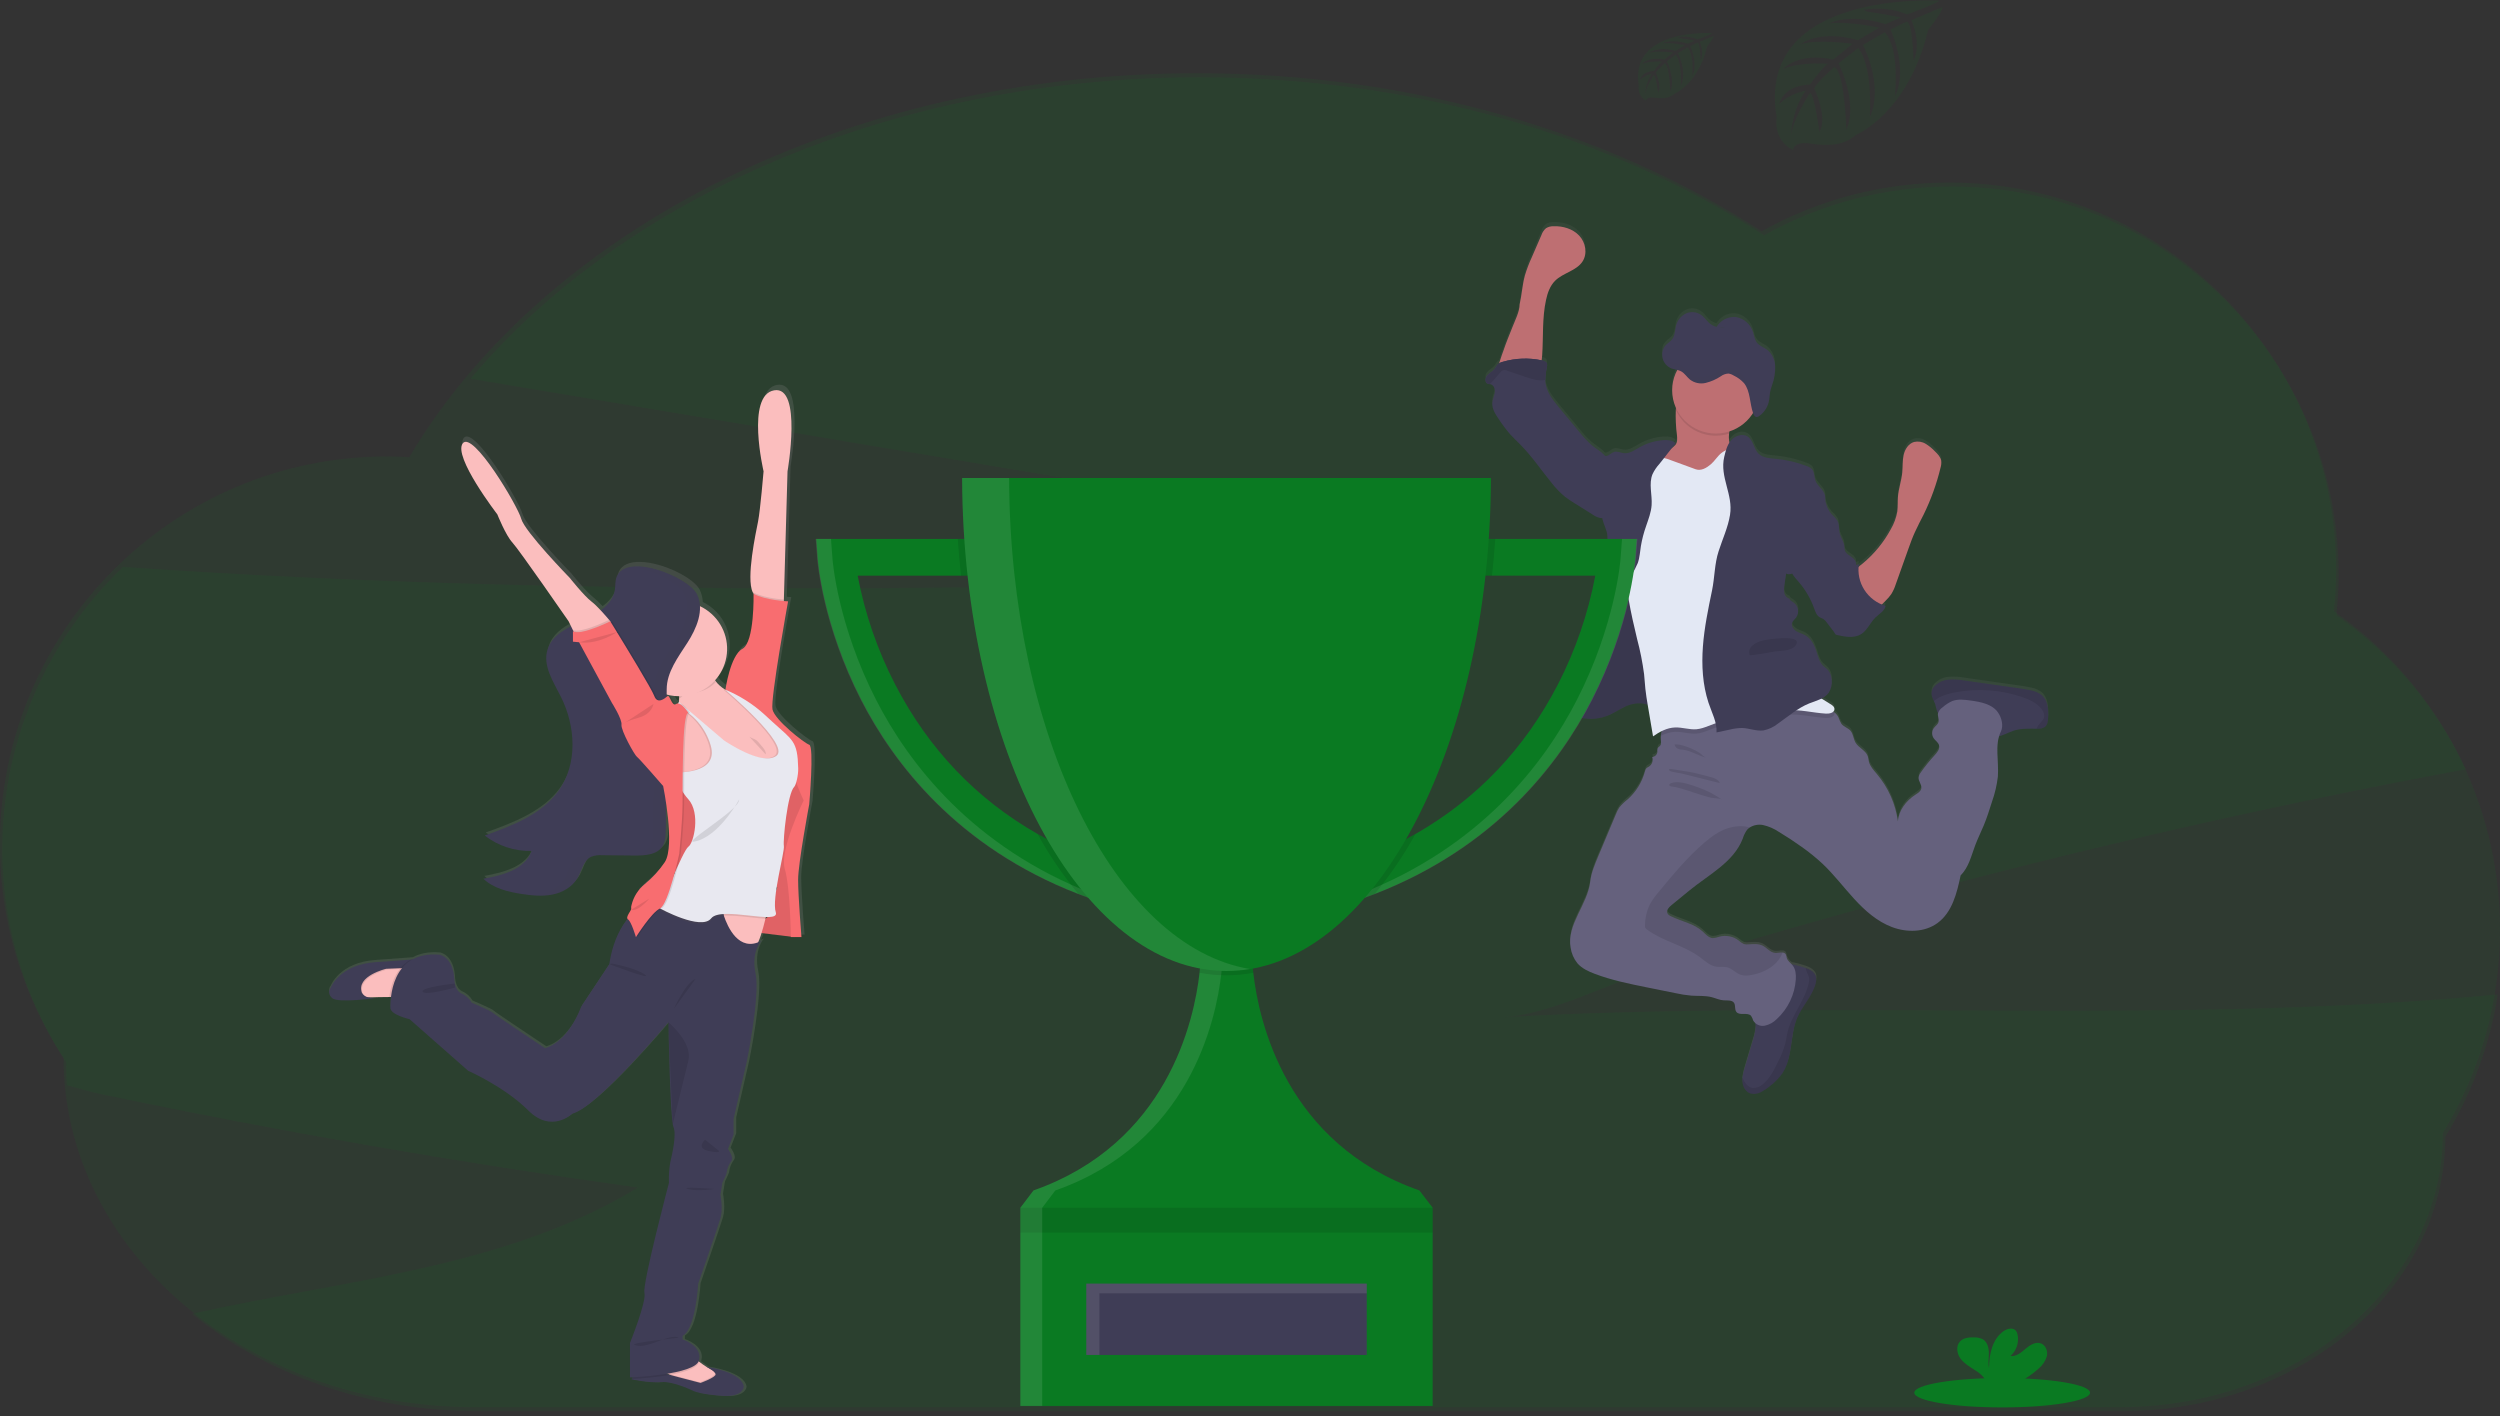 <svg width="443" height="251" viewBox="0 0 443 251" fill="none" xmlns="http://www.w3.org/2000/svg">
<rect x="0" y="0" width="443" height="251" fill="#333333" stroke="none"/>
<g clip-path="url(#clip0)">
<path opacity="0.1" d="M266.311 180.257C274.869 179.775 285.487 174.032 293.743 171.491C303.514 168.493 313.324 165.608 323.173 162.837C357.459 153.184 392.113 144.96 427.135 138.163C430.403 137.527 433.677 136.906 436.955 136.301C431.848 125.382 423.936 115.98 414.008 109.034C414.262 106.643 414.391 104.242 414.395 101.838C414.395 63.855 383.714 33.063 345.854 33.063C334.198 33.05 322.737 36.027 312.59 41.702C285.793 24.262 250.818 13.707 212.551 13.707C158.175 13.707 110.44 35.021 83.392 67.115L210.514 88.364L288.481 101.39C199.598 104.015 110.44 106.624 21.813 100.463C10.114 111.663 2.709 126.535 0.864 142.538C-0.981 158.541 2.849 174.681 11.699 188.2C11.699 189.575 11.757 190.939 11.861 192.292C14.119 192.931 16.299 193.552 18.255 193.958C49.649 200.52 81.245 206.011 113.043 210.433C89.611 224.727 61.075 226.75 34.046 232.804C47.135 243.493 64.909 250.045 84.495 250.045H376.132C407.711 250.045 433.307 228.294 433.307 201.46C438.046 193.728 441.204 185.151 442.601 176.215C384.167 181.798 325.005 176.951 266.311 180.257Z" fill="#0A7A22"/>
<path opacity="0.1" d="M443 164.787C443.031 153.727 440.374 142.823 435.252 132.993C430.13 123.162 422.694 114.695 413.57 108.306C413.822 105.917 413.952 103.516 413.957 101.114C413.957 63.131 383.261 32.35 345.416 32.35C333.759 32.338 322.298 35.313 312.149 40.986C285.352 23.538 250.373 12.979 212.106 12.979C149.861 12.979 96.283 40.928 72.522 81.008C71.201 80.931 69.873 80.889 68.533 80.889C30.685 80.889 -0.008 111.681 -0.008 149.664C-0.034 163.081 3.884 176.216 11.269 187.468C11.269 221.643 43.87 249.347 84.069 249.347H375.714C407.289 249.347 432.885 227.593 432.885 200.759C439.526 189.912 443.026 177.468 443 164.787Z" fill="#0A7A22"/>
<path d="M361.789 122.65C361.235 122.229 360.586 121.948 359.899 121.83C359.175 121.665 358.435 121.562 357.699 121.447L348.165 120.087C347.203 119.91 346.222 119.858 345.246 119.933C344.756 119.973 344.279 120.109 343.843 120.332C343.407 120.556 343.02 120.863 342.705 121.236C342.421 121.583 342.266 122.016 342.264 122.462C342.317 122.911 342.465 123.345 342.698 123.734C342.79 123.916 342.869 124.104 342.934 124.297C343.025 124.731 343.139 125.159 343.275 125.581C343.317 125.672 343.372 125.757 343.437 125.834C343.439 125.855 343.439 125.877 343.437 125.899C343.333 126.427 343.67 126.979 343.519 127.489C343.387 127.926 342.957 128.19 342.686 128.554C342.505 128.812 342.405 129.117 342.398 129.431C342.391 129.745 342.478 130.054 342.647 130.32C342.938 130.765 343.464 131.067 343.615 131.577C343.813 132.247 343.279 132.895 342.802 133.412C341.926 134.364 341.116 135.374 340.378 136.435C340.171 136.696 340.037 137.006 339.991 137.335C339.948 138.002 340.595 138.588 340.483 139.251C340.394 139.772 339.879 140.09 339.433 140.4C337.788 141.473 336.467 143.197 336.335 145.147C335.913 142.044 334.614 139.123 332.587 136.718C332.033 136.059 331.425 135.397 331.197 134.561C331.112 134.228 331.096 133.872 330.98 133.55C330.593 132.535 329.361 132.098 328.823 131.163C328.436 130.504 328.436 129.657 327.956 129.079C327.475 128.5 326.72 128.37 326.306 127.811C326.099 127.432 325.923 127.037 325.779 126.631C325.606 126.299 325.361 126.009 325.063 125.78C325.006 125.735 324.946 125.693 324.885 125.654C324.949 125.597 325.001 125.527 325.036 125.449C325.071 125.371 325.09 125.287 325.09 125.201C325.09 124.753 324.641 124.458 324.25 124.236C323.746 123.952 323.254 123.646 322.774 123.328C323.298 123.087 323.752 122.719 324.095 122.259C324.525 121.573 324.702 120.761 324.598 119.96C324.572 119.314 324.328 118.695 323.905 118.202C323.661 117.945 323.355 117.761 323.1 117.52C322.437 116.88 322.213 115.934 321.938 115.06C321.574 113.911 321.005 112.704 319.944 112.095C319.432 111.8 318.836 111.662 318.337 111.351C317.837 111.041 317.419 110.455 317.593 109.892C317.709 109.508 318.069 109.244 318.313 108.918C318.605 108.497 318.716 107.98 318.624 107.478C318.532 106.975 318.244 106.53 317.822 106.237C317.535 106.056 317.183 105.899 317.125 105.57C316.9 105.512 316.697 105.393 316.538 105.227C316.379 105.06 316.271 104.852 316.226 104.627C316.139 104.177 316.139 103.714 316.226 103.263C316.327 102.551 316.426 101.841 316.524 101.133C316.695 101.203 316.878 101.24 317.063 101.24C317.247 101.24 317.43 101.203 317.601 101.133C317.936 101.671 318.325 102.175 318.763 102.635C319.942 104.013 320.86 105.59 321.473 107.29C321.694 107.903 321.919 108.589 322.492 108.915C322.689 109.026 322.914 109.083 323.107 109.202C323.346 109.367 323.551 109.575 323.711 109.815C324.176 110.424 324.641 111.029 325.102 111.639L325.125 111.731C325.137 111.785 325.158 111.836 325.187 111.884C325.273 111.979 325.391 112.04 325.52 112.052C326.945 112.378 328.544 112.677 329.779 111.907C330.895 111.217 331.383 109.853 332.327 108.941C332.997 108.294 333.946 107.792 334.136 106.88C333.91 106.811 333.687 106.731 333.47 106.639C333.663 106.447 333.857 106.225 334.12 105.972C334.503 105.602 334.848 105.195 335.15 104.758C335.477 104.218 335.737 103.642 335.925 103.041C336.671 100.937 337.42 98.831 338.171 96.723C338.527 95.727 338.883 94.724 339.333 93.754C339.797 92.704 340.347 91.697 340.854 90.666C342.164 87.986 343.174 85.172 343.867 82.276C343.99 81.88 344.031 81.465 343.987 81.053C343.879 80.391 343.371 79.87 342.887 79.398C342.401 78.877 341.846 78.422 341.238 78.046C340.932 77.858 340.592 77.732 340.237 77.675C339.882 77.619 339.519 77.633 339.17 77.716C338.179 78.004 337.555 79.007 337.327 80.015C337.098 81.023 337.183 82.061 337.087 83.08C336.947 84.555 336.436 85.981 336.312 87.459C336.246 88.314 336.312 89.18 336.208 90.034C336.017 91.152 335.623 92.227 335.046 93.206C333.79 95.542 332.09 97.616 330.039 99.313C329.803 99.509 329.559 99.697 329.326 99.907C329.326 99.743 329.353 99.574 329.377 99.409C329.208 99.453 329.044 99.51 328.885 99.582C328.904 99.388 328.885 99.193 328.827 99.007C328.517 98.091 327.138 97.858 326.891 96.927C326.849 96.696 326.827 96.463 326.825 96.229C326.743 95.413 326.182 94.724 325.988 93.93C325.81 93.199 325.946 92.398 325.601 91.72C325.307 91.296 324.961 90.91 324.571 90.57C324.106 90.044 323.77 89.419 323.591 88.743C323.541 88.555 323.495 88.36 323.44 88.172C323.499 87.747 323.451 87.314 323.301 86.912C322.949 86.046 322.039 85.49 321.709 84.613C321.454 83.931 321.566 83.08 321.082 82.551C320.825 82.299 320.51 82.111 320.164 82.004C318.392 81.321 316.532 80.886 314.638 80.712C313.577 80.617 312.408 80.563 311.649 79.824C310.762 78.965 310.72 77.421 309.682 76.758C308.768 76.172 307.475 76.605 306.766 77.429C306.659 77.55 306.561 77.678 306.472 77.812C306.342 77.299 306.315 76.765 306.39 76.241C306.39 76.111 306.417 75.977 306.429 75.858C308.177 75.293 309.665 74.13 310.627 72.579C310.627 72.579 310.627 72.579 310.627 72.602L310.673 72.72C310.785 73 310.964 73.268 311.227 73.299C311.402 73.297 311.571 73.236 311.707 73.126C311.941 72.966 312.156 72.781 312.35 72.575C312.448 72.468 312.541 72.356 312.629 72.241C312.807 72.002 312.96 71.745 313.086 71.475C313.278 71.069 313.408 70.636 313.473 70.192C313.543 69.747 313.55 69.291 313.628 68.847C313.7 68.503 313.795 68.164 313.91 67.832C313.949 67.721 313.988 67.609 314.023 67.498C314.058 67.387 314.108 67.238 314.147 67.115C314.389 66.327 314.519 65.51 314.534 64.686C314.534 64.548 314.534 64.41 314.534 64.272C314.52 63.735 314.397 63.206 314.174 62.715C313.951 62.225 313.631 61.784 313.233 61.418C312.567 60.878 311.684 60.652 311.196 59.92C310.878 59.429 310.809 58.797 310.623 58.223C310.422 57.535 310.03 56.917 309.492 56.438C308.954 55.959 308.292 55.639 307.579 55.514C306.721 55.421 305.86 55.655 305.17 56.169L305.116 56.211C304.732 56.501 304.407 56.86 304.156 57.269C303.644 57.129 303.176 56.866 302.793 56.502C302.406 56.146 302.107 55.698 301.716 55.353C301.351 55.022 300.902 54.794 300.417 54.693C299.932 54.592 299.429 54.621 298.959 54.778C298.476 54.97 298.045 55.272 297.702 55.661C297.36 56.049 297.115 56.512 296.988 57.012C296.775 57.801 296.814 58.709 296.369 59.368C296.024 59.882 295.459 60.135 295.064 60.602C294.818 60.898 294.651 61.249 294.576 61.625C294.529 61.835 294.507 62.05 294.51 62.265C294.51 62.361 294.51 62.456 294.533 62.548C294.533 62.548 294.533 62.579 294.533 62.594C294.547 62.699 294.569 62.803 294.599 62.904C294.709 63.293 294.906 63.652 295.176 63.954C295.431 64.244 295.751 64.472 296.109 64.621C296.256 64.677 296.406 64.725 296.558 64.763L297.019 64.866L297.182 64.904C296.626 65.938 296.317 67.083 296.279 68.253C296.242 69.423 296.476 70.585 296.965 71.651C296.965 71.759 296.938 71.866 296.926 71.973C296.863 73.482 296.93 74.993 297.128 76.49C297.182 77.084 297.213 77.739 296.845 78.211C296.677 78.396 296.489 78.562 296.283 78.705C296.492 78.437 296.705 78.172 296.922 77.908C296.376 77.364 295.513 77.295 294.738 77.349C293.239 77.459 291.784 77.899 290.479 78.636C289.611 79.13 288.721 79.785 287.729 79.67C287.145 79.605 286.568 79.287 285.998 79.44C285.678 79.57 285.38 79.746 285.112 79.962C284.9 80.112 284.644 80.19 284.384 80.184C283.776 79.444 282.835 78.942 282.107 78.341C281.278 77.611 280.52 76.807 279.841 75.939C278.587 74.441 277.336 72.939 276.104 71.425C275.067 70.153 274.002 68.778 273.82 67.15C273.801 66.988 273.792 66.826 273.793 66.663C273.818 65.889 273.916 65.12 274.087 64.364C274.133 64.182 274.133 63.991 274.087 63.809C273.971 63.426 273.525 63.284 273.142 63.2C273.192 62.904 273.227 62.602 273.247 62.315C273.463 59.02 273.227 55.671 273.932 52.445C274.199 51.204 274.637 49.947 275.539 49.047C276.952 47.633 279.318 47.292 280.403 45.618C281.309 44.223 280.949 42.25 279.81 41.02C278.672 39.79 276.918 39.288 275.249 39.35C274.78 39.334 274.318 39.456 273.92 39.702C273.549 40.029 273.271 40.446 273.115 40.913L271.454 44.909C270.972 45.949 270.566 47.022 270.238 48.12C269.773 49.798 269.669 51.568 269.301 53.261C269.301 54.564 268.453 56.188 267.988 57.388C267.469 58.736 266.908 60.069 266.439 61.445C266.323 61.79 265.916 62.813 265.664 63.744C265.569 63.798 265.481 63.864 265.401 63.939C265.199 64.195 265.015 64.466 264.851 64.747C264.499 65.207 263.926 65.452 263.539 65.897C263.151 66.341 263.07 67.157 263.608 67.379C263.718 67.416 263.83 67.44 263.945 67.452C264.016 67.458 264.086 67.47 264.154 67.487C264.735 67.648 264.964 68.372 264.878 68.969C264.793 69.567 264.491 70.119 264.441 70.717C264.336 71.774 264.964 72.759 265.568 73.647C266.193 74.611 266.884 75.531 267.636 76.402C268.182 77.008 268.797 77.552 269.347 78.134C271.442 80.264 273.107 82.754 274.989 85.069C275.666 85.942 276.436 86.741 277.285 87.452C277.84 87.881 278.421 88.276 279.024 88.635L282.261 90.666C282.629 90.932 283.044 91.126 283.485 91.237C283.629 91.256 283.775 91.256 283.919 91.237C283.938 91.333 283.954 91.425 283.977 91.52C284.229 92.524 284.782 93.436 284.844 94.459C284.906 95.482 284.813 96.528 284.887 97.562C284.957 98.516 285.17 99.478 285.224 100.417C285.332 102.225 284.883 104.011 284.449 105.781C283.795 108.371 283.4 111.014 282.126 113.363C281.77 114.01 281.351 114.669 281.351 115.409C281.351 115.497 281.351 115.589 281.375 115.677L280.794 116.003C280.623 116.098 280.453 116.194 280.298 116.294C279.562 116.769 278.776 117.294 278.474 118.114C278.23 118.776 278.343 119.535 278.048 120.179C278.034 120.208 278.019 120.236 278.002 120.263C277.692 120.861 277.076 121.305 276.937 121.96C276.832 122.462 277.034 122.995 276.937 123.493C276.937 123.493 276.937 123.493 276.937 123.512C276.849 123.762 276.779 124.018 276.728 124.278C276.724 124.363 276.732 124.448 276.751 124.531C276.825 124.821 276.987 125.082 277.216 125.278C277.355 125.411 277.507 125.53 277.669 125.634C277.834 125.742 278.004 125.841 278.18 125.933L278.281 125.987C278.428 126.064 278.575 126.136 278.726 126.205L278.827 126.247C279.001 126.324 279.179 126.393 279.357 126.454L279.481 126.493C279.621 126.539 279.764 126.581 279.907 126.615L280.004 126.646L280.093 126.665L280.48 126.745L280.623 126.772C280.794 126.8 280.968 126.823 281.146 126.841H281.301C281.433 126.841 281.561 126.86 281.688 126.864H281.87C282.006 126.864 282.138 126.864 282.258 126.864H282.397C282.579 126.864 282.761 126.837 282.943 126.814H283.001C283.164 126.791 283.326 126.765 283.489 126.73L283.613 126.703C283.764 126.669 283.915 126.634 284.066 126.588L284.147 126.565C284.329 126.512 284.511 126.454 284.689 126.385C285.306 126.135 285.904 125.842 286.479 125.508C286.866 125.297 287.253 125.083 287.64 124.887C287.927 124.744 288.222 124.616 288.523 124.504C289.256 124.195 290.052 124.063 290.847 124.121C291.239 124.174 291.627 124.252 292.008 124.355C292.008 124.397 292.008 124.439 292.008 124.481C292.323 126.32 292.634 128.159 292.942 129.998C293.448 129.637 293.985 129.318 294.545 129.044C294.44 129.322 294.371 129.612 294.339 129.906C294.316 130.134 294.316 130.364 294.339 130.592C294.374 130.956 294.452 131.358 294.231 131.646C294.095 131.822 293.844 131.922 293.77 132.121C293.716 132.325 293.703 132.537 293.731 132.745C293.716 132.983 293.614 133.208 293.445 133.378C293.276 133.548 293.05 133.653 292.81 133.672C292.921 133.981 292.923 134.317 292.817 134.627C292.711 134.937 292.503 135.203 292.225 135.381C292.063 135.458 291.912 135.556 291.776 135.672C291.643 135.842 291.554 136.04 291.516 136.251C291.005 138.148 289.952 139.86 288.484 141.182C287.934 141.61 287.431 142.095 286.986 142.63C286.71 143.044 286.483 143.487 286.308 143.952C285.275 146.45 284.227 148.949 283.164 151.45C282.575 152.848 282.002 154.27 281.816 155.775C281.351 159.905 277.634 163.407 278.331 167.507C278.472 168.531 278.889 169.498 279.539 170.307C280.314 171.231 281.475 171.759 282.637 172.189C285.623 173.338 288.771 173.966 291.908 174.598L296.833 175.598C297.8 175.818 298.781 175.972 299.769 176.058C300.957 176.139 302.177 176.027 303.335 176.326C304.051 176.51 304.737 176.851 305.476 176.89C306.111 176.924 306.894 176.79 307.269 177.303C307.645 177.817 307.354 178.495 307.711 178.951C308.284 179.675 309.682 178.951 310.305 179.633C310.476 179.895 310.606 180.18 310.692 180.479C310.787 180.665 310.919 180.829 311.08 180.962C311.118 181.178 311.133 181.398 311.126 181.617C311.045 182.507 310.858 183.384 310.569 184.23C310.104 185.786 309.64 187.343 309.178 188.901C309.002 189.451 308.872 190.015 308.791 190.586C308.762 190.864 308.762 191.144 308.791 191.422C308.872 192.268 309.364 193.142 310.181 193.418C310.815 193.584 311.489 193.501 312.063 193.188C312.617 192.902 313.137 192.555 313.612 192.153C314.47 191.512 315.223 190.744 315.847 189.878C317.783 187.012 317.155 183.135 318.515 179.966C319.417 177.851 321.175 176.135 321.76 173.905C321.897 173.481 321.913 173.027 321.806 172.595C321.562 171.828 320.737 171.392 319.967 171.116H319.932C319.299 170.893 318.652 170.71 317.996 170.568C317.833 170.533 317.667 170.507 317.5 170.48C317.132 170.183 316.839 169.805 316.644 169.376C316.614 169.148 316.553 168.925 316.462 168.714C316.401 168.622 316.318 168.547 316.221 168.493C316.124 168.44 316.016 168.411 315.905 168.407C315.517 168.369 314.999 168.507 314.576 168.476C313.713 168.415 313.14 167.576 312.365 167.189C311.591 166.802 310.751 166.898 309.926 166.955C309.631 166.995 309.331 166.977 309.043 166.901C308.699 166.745 308.385 166.531 308.113 166.269C307.637 165.902 307.081 165.65 306.488 165.532C305.896 165.415 305.285 165.435 304.702 165.591C304.331 165.739 303.939 165.827 303.54 165.852C302.785 165.809 302.251 165.143 301.693 164.637C300.167 163.254 297.995 162.89 296.144 161.982C295.861 161.878 295.624 161.677 295.478 161.415C295.265 160.894 295.745 160.373 296.179 160.016L299.362 157.4C302.847 154.534 307.203 152.377 308.822 148.174C308.991 147.61 309.253 147.078 309.597 146.599C309.722 146.453 309.866 146.324 310.026 146.216C310.731 145.765 311.584 145.6 312.408 145.756C313.412 145.979 314.364 146.39 315.212 146.967C316.598 147.797 317.947 148.691 319.258 149.649C320.557 150.568 321.793 151.571 322.956 152.653C324.989 154.568 326.682 156.84 328.575 158.905C330.469 160.97 332.633 162.898 335.263 163.886C337.892 164.875 341.071 164.832 343.329 163.174C345.935 161.258 346.771 157.833 347.43 154.691C348.882 153.304 349.319 151.193 350.028 149.327C350.473 148.143 351.043 147.028 351.523 145.848C352.096 144.461 352.545 143.029 352.994 141.599C353.503 140.164 353.849 138.678 354.024 137.167C354.21 134.78 353.564 132.24 354.241 129.998C355.136 129.803 355.949 129.305 356.828 129.014C358.137 128.588 359.539 128.657 360.925 128.665H361.014C361.492 128.715 361.972 128.603 362.377 128.347C362.842 127.964 362.915 127.309 362.939 126.715C362.993 125.247 362.9 123.6 361.789 122.65ZM305.682 57.295C305.361 57.374 305.03 57.397 304.702 57.364L305.682 57.295Z" fill="url(#paint0_linear)"/>
<path d="M307.207 81.532C306.738 81.927 306.189 82.215 305.596 82.379L302.851 83.352C301.36 83.881 299.803 84.414 298.231 84.222C297.352 84.115 293.584 83.567 293.015 82.889C292.148 81.839 295.187 80.295 296.225 79.41C296.46 79.243 296.678 79.053 296.876 78.843C297.263 78.376 297.213 77.72 297.159 77.13C296.962 75.636 296.894 74.127 296.957 72.621C296.987 72.262 297.039 71.905 297.112 71.552C297.499 69.79 299.157 70.433 300.466 70.901C302.041 71.407 303.565 72.06 305.016 72.851C305.458 73.076 305.842 73.399 306.139 73.793C306.712 74.651 306.483 75.778 306.39 76.858C306.309 77.697 306.313 78.502 306.843 79.111C307.11 79.344 307.355 79.6 307.575 79.877C307.699 80.156 307.73 80.467 307.664 80.764C307.598 81.062 307.438 81.331 307.207 81.532Z" fill="#BE6F72"/>
<path d="M269.281 53.92C269.669 52.223 269.754 50.472 270.218 48.79C270.546 47.697 270.953 46.628 271.434 45.591L273.142 41.649C273.298 41.183 273.576 40.767 273.948 40.442C274.346 40.198 274.808 40.075 275.276 40.089C276.945 40.028 278.699 40.541 279.837 41.756C280.976 42.971 281.336 44.936 280.43 46.327C279.346 48.001 276.98 48.338 275.566 49.748C274.664 50.648 274.226 51.901 273.959 53.139C273.254 56.357 273.491 59.694 273.274 62.981C273.204 64.004 273.003 65.173 272.112 65.702C271.574 65.963 270.975 66.078 270.377 66.035L267.837 66.077C267.411 66.077 265.866 66.341 265.583 66.023C265.088 65.468 266.218 62.702 266.424 62.085C266.88 60.717 267.442 59.384 267.972 58.039C268.433 56.84 269.281 55.219 269.281 53.92Z" fill="#BE6F72"/>
<path d="M321.733 174.285C321.148 176.499 319.39 178.223 318.488 180.334C317.128 183.495 317.74 187.361 315.819 190.219C315.196 191.087 314.443 191.856 313.585 192.499C313.11 192.899 312.59 193.244 312.036 193.529C311.462 193.843 310.788 193.925 310.154 193.759C309.337 193.483 308.845 192.61 308.764 191.767C308.735 191.49 308.735 191.212 308.764 190.935C308.845 190.365 308.975 189.802 309.151 189.253C309.616 187.703 310.079 186.15 310.541 184.595C310.831 183.751 311.018 182.876 311.099 181.989C311.149 181.024 310.53 179.767 310.793 178.867C310.913 178.461 311.362 178.101 311.568 177.76C311.859 177.269 312.083 176.742 312.234 176.193C312.551 175.124 312.768 173.982 313.434 173.082C313.869 172.548 314.377 172.077 314.944 171.683C315.363 171.32 315.854 171.047 316.385 170.882C316.9 170.793 317.429 170.818 317.934 170.955C318.591 171.094 319.237 171.276 319.87 171.499H319.905C320.679 171.775 321.5 172.2 321.744 172.974C321.863 173.404 321.859 173.857 321.733 174.285Z" fill="#3F3D56"/>
<path d="M362.935 127.183C362.911 127.777 362.838 128.439 362.373 128.811C361.968 129.067 361.488 129.179 361.01 129.129H360.905C359.523 129.129 358.117 129.052 356.808 129.478C355.813 129.803 354.899 130.401 353.862 130.52C352.433 130.681 351.089 129.907 349.823 129.233C348.63 128.597 347.407 128.022 346.156 127.508C345.335 127.175 343.658 126.961 343.263 126.072C343.128 125.651 343.014 125.224 342.922 124.792C342.857 124.599 342.778 124.411 342.686 124.229C342.454 123.841 342.306 123.409 342.252 122.961C342.254 122.514 342.409 122.082 342.694 121.735C343.01 121.365 343.396 121.06 343.832 120.839C344.267 120.617 344.742 120.483 345.23 120.444C346.206 120.369 347.187 120.42 348.15 120.597L357.684 121.953C358.419 122.057 359.159 122.16 359.883 122.336C360.571 122.454 361.219 122.736 361.773 123.156C362.9 124.091 362.993 125.735 362.935 127.183Z" fill="#3F3D56"/>
<path d="M354.555 129.634C353.393 132.06 354.23 134.929 354.021 137.611C353.845 139.118 353.5 140.601 352.991 142.033C352.541 143.458 352.092 144.887 351.519 146.27C351.039 147.419 350.47 148.569 350.024 149.741C349.316 151.611 348.863 153.714 347.426 155.105C346.768 158.239 345.931 161.664 343.325 163.564C341.06 165.22 337.904 165.277 335.259 164.277C332.614 163.277 330.465 161.361 328.571 159.296C326.678 157.231 324.986 154.982 322.953 153.059C321.787 151.977 320.549 150.975 319.247 150.059C317.935 149.117 316.586 148.23 315.2 147.4C314.351 146.826 313.4 146.416 312.396 146.193C311.572 146.037 310.719 146.202 310.015 146.653C309.855 146.761 309.71 146.89 309.585 147.036C309.24 147.514 308.979 148.044 308.811 148.607C307.184 152.799 302.82 154.952 299.335 157.81L296.152 160.419C295.718 160.775 295.238 161.296 295.451 161.814C295.597 162.075 295.834 162.276 296.117 162.381C297.968 163.285 300.14 163.649 301.666 165.028C302.224 165.534 302.758 166.2 303.513 166.239C303.912 166.216 304.304 166.129 304.675 165.982C305.258 165.826 305.869 165.806 306.461 165.923C307.053 166.04 307.609 166.291 308.086 166.656C308.358 166.918 308.672 167.132 309.016 167.289C309.304 167.364 309.604 167.382 309.899 167.342C310.724 167.285 311.599 167.212 312.338 167.576C313.078 167.94 313.686 168.798 314.549 168.859C314.972 168.89 315.475 168.752 315.878 168.79C315.989 168.794 316.097 168.823 316.194 168.877C316.291 168.93 316.374 169.006 316.435 169.097C316.526 169.307 316.587 169.529 316.617 169.756C316.776 170.296 317.31 170.626 317.659 171.07C318.193 171.752 318.271 172.679 318.217 173.541C318.041 176.237 316.827 178.763 314.824 180.598C314.256 181.173 313.531 181.573 312.737 181.748C312.34 181.83 311.926 181.787 311.555 181.624C311.184 181.461 310.874 181.187 310.669 180.84C310.583 180.542 310.452 180.257 310.282 179.997C309.659 179.319 308.261 180.039 307.688 179.315C307.331 178.863 307.587 178.139 307.246 177.671C306.905 177.204 306.084 177.288 305.453 177.261C304.714 177.223 304.028 176.878 303.312 176.698C302.15 176.399 300.934 176.51 299.745 176.43C298.757 176.344 297.777 176.19 296.81 175.97L291.884 174.974C288.748 174.342 285.6 173.702 282.614 172.572C281.472 172.143 280.322 171.614 279.516 170.695C278.867 169.887 278.449 168.92 278.308 167.898C277.607 163.81 281.324 160.316 281.793 156.197C281.96 154.695 282.567 153.277 283.141 151.883C284.191 149.39 285.239 146.896 286.285 144.4C286.454 143.936 286.675 143.491 286.943 143.075C287.389 142.541 287.891 142.057 288.442 141.63C289.909 140.313 290.962 138.605 291.474 136.711C291.512 136.5 291.601 136.302 291.733 136.132C291.871 136.019 292.022 135.922 292.183 135.845C292.459 135.667 292.667 135.402 292.773 135.093C292.879 134.783 292.877 134.448 292.767 134.14C293.008 134.12 293.233 134.016 293.402 133.846C293.571 133.676 293.673 133.451 293.689 133.213C293.661 133.006 293.674 132.795 293.728 132.592C293.821 132.393 294.053 132.293 294.189 132.117C294.409 131.83 294.332 131.428 294.297 131.067C294.274 130.839 294.274 130.61 294.297 130.382C294.382 129.57 294.749 128.813 295.335 128.24C296.26 127.34 297.577 127.573 298.855 127.359C300.129 127.086 301.374 126.693 302.572 126.182C305.932 124.873 309.47 124.063 313.07 123.78C316.688 123.499 320.322 124.071 323.673 125.451C324.16 125.646 324.62 125.904 325.04 126.217C325.338 126.444 325.582 126.733 325.756 127.064C325.899 127.469 326.075 127.863 326.283 128.24C326.697 128.799 327.479 128.979 327.932 129.508C328.385 130.037 328.424 130.929 328.8 131.585C329.338 132.519 330.585 132.952 330.957 133.968C331.073 134.29 331.088 134.642 331.174 134.975C331.383 135.811 332.01 136.47 332.564 137.129C334.594 139.531 335.894 142.454 336.312 145.557C336.436 143.615 337.757 141.895 339.41 140.822C339.855 140.535 340.37 140.217 340.46 139.695C340.572 139.036 339.925 138.45 339.968 137.78C340.015 137.452 340.148 137.143 340.355 136.883C341.093 135.825 341.903 134.818 342.779 133.868C343.255 133.351 343.79 132.719 343.592 132.037C343.441 131.527 342.915 131.228 342.624 130.784C342.455 130.519 342.368 130.21 342.375 129.897C342.382 129.583 342.482 129.279 342.663 129.021C342.934 128.658 343.364 128.393 343.495 127.96C343.646 127.451 343.31 126.899 343.414 126.374C343.556 125.954 343.837 125.593 344.212 125.351C344.726 124.888 345.31 124.508 345.943 124.225C346.965 123.842 348.104 123.983 349.188 124.133C351 124.382 353.033 124.765 354.055 126.267C354.71 127.205 355.043 128.631 354.555 129.634Z" fill="#65617D"/>
<path opacity="0.1" d="M362.935 127.183C362.911 127.777 362.838 128.439 362.373 128.811C361.969 129.067 361.488 129.179 361.01 129.129H360.906C361.064 128.332 362.044 127.876 362.214 127.068C362.244 126.82 362.221 126.568 362.148 126.329C362.074 126.089 361.952 125.868 361.789 125.677C360.96 124.57 359.628 123.957 358.303 123.509C354.562 122.239 350.554 121.943 346.663 122.647C345.605 122.817 344.576 123.13 343.604 123.578C343.282 123.777 342.971 123.994 342.674 124.229C342.442 123.841 342.294 123.409 342.241 122.961C342.242 122.514 342.398 122.082 342.682 121.735C342.998 121.365 343.385 121.06 343.82 120.839C344.255 120.617 344.731 120.483 345.219 120.444C346.194 120.369 347.176 120.42 348.138 120.597L357.672 121.953C358.408 122.057 359.148 122.16 359.872 122.336C360.559 122.454 361.208 122.736 361.761 123.156C362.9 124.091 362.993 125.735 362.935 127.183Z" fill="black"/>
<path opacity="0.1" d="M321.733 174.285C321.148 176.499 319.39 178.223 318.488 180.334C317.128 183.495 317.74 187.361 315.819 190.219C315.196 191.087 314.443 191.856 313.585 192.499C313.11 192.899 312.59 193.244 312.036 193.529C311.462 193.843 310.788 193.925 310.154 193.759C309.337 193.483 308.845 192.61 308.764 191.767C308.735 191.49 308.735 191.212 308.764 190.935L308.787 190.997C309.124 191.801 309.674 192.644 310.541 192.786C310.867 192.809 311.194 192.766 311.502 192.658C311.81 192.551 312.092 192.382 312.33 192.161C313.608 191.146 314.352 189.633 315.06 188.173C315.615 187.12 316.054 186.012 316.369 184.867C316.524 184.215 316.598 183.549 316.757 182.897C317.492 179.733 319.998 177.15 320.551 173.944C320.597 173.723 320.607 173.497 320.582 173.273C320.509 172.981 320.397 172.7 320.249 172.438C320.115 172.141 320.016 171.83 319.955 171.511C320.73 171.787 321.551 172.212 321.795 172.986C321.895 173.416 321.873 173.865 321.733 174.285Z" fill="black"/>
<path opacity="0.1" d="M315.885 168.791C315.527 169.718 314.924 170.533 314.139 171.151C313.037 171.982 311.746 172.534 310.379 172.76C309.743 172.921 309.075 172.913 308.443 172.737C307.583 172.442 306.963 171.645 306.084 171.415C305.457 171.247 304.783 171.396 304.148 171.304C303.006 171.147 302.119 170.285 301.197 169.595C298.375 167.496 294.669 166.818 291.846 164.718C291.72 164.642 291.616 164.535 291.544 164.408C291.49 164.27 291.47 164.122 291.486 163.975C291.496 162.701 291.785 161.445 292.334 160.293C292.783 159.489 293.317 158.735 293.929 158.044C296.458 154.979 298.998 151.891 302.026 149.305C303.296 148.22 304.683 147.209 306.286 146.719C307.176 146.447 308.934 146.19 310.019 146.65C309.859 146.758 309.714 146.887 309.589 147.033C309.244 147.51 308.982 148.041 308.814 148.604C307.184 152.799 302.82 154.952 299.335 157.81L296.152 160.419C295.718 160.776 295.238 161.297 295.451 161.814C295.597 162.076 295.834 162.277 296.117 162.381C297.968 163.285 300.14 163.649 301.666 165.028C302.224 165.534 302.758 166.201 303.513 166.239C303.912 166.216 304.304 166.129 304.675 165.982C305.258 165.826 305.869 165.806 306.461 165.923C307.053 166.04 307.609 166.291 308.086 166.657C308.357 166.918 308.672 167.132 309.016 167.289C309.304 167.364 309.604 167.382 309.899 167.343C310.724 167.285 311.599 167.212 312.338 167.576C313.078 167.94 313.686 168.798 314.549 168.86C314.979 168.89 315.483 168.745 315.885 168.791Z" fill="black"/>
<path d="M280.271 116.792C279.535 117.259 278.753 117.788 278.451 118.6C278.203 119.263 278.319 120.022 278.021 120.665C277.723 121.309 277.053 121.757 276.906 122.447C276.801 122.949 277.007 123.478 276.906 123.98C276.818 124.241 276.747 124.507 276.693 124.776C276.654 125.347 277.15 125.811 277.634 126.129C278.665 126.792 279.838 127.207 281.06 127.34C282.282 127.473 283.518 127.321 284.67 126.895C285.704 126.512 286.637 125.888 287.629 125.397C288.595 124.846 289.701 124.58 290.816 124.631C291.455 124.7 292.066 124.93 292.705 125.014C293.021 125.076 293.347 125.061 293.655 124.97C293.964 124.879 294.245 124.715 294.475 124.493C294.672 124.223 294.805 123.913 294.862 123.585C295.4 121.482 295.157 119.252 294.645 117.137C294.134 115.022 293.36 112.988 292.814 110.884C292.426 109.325 292.128 107.727 291.482 106.252C290.835 104.777 289.747 103.405 288.225 102.842C288.105 102.784 287.969 102.766 287.838 102.792C287.74 102.833 287.654 102.896 287.586 102.976C286.382 104.239 285.475 105.748 284.93 107.398C284.322 109.233 284.155 111.179 283.597 113.022C283.357 113.788 283.048 114.815 282.436 115.401C281.824 115.987 280.964 116.351 280.271 116.792Z" fill="#3F3D56"/>
<path opacity="0.1" d="M294.874 123.574C294.809 123.903 294.67 124.213 294.467 124.482C294.238 124.705 293.956 124.868 293.648 124.959C293.339 125.049 293.013 125.063 292.697 124.999C292.062 124.922 291.451 124.688 290.812 124.616C289.697 124.565 288.591 124.831 287.625 125.382C286.633 125.872 285.688 126.481 284.662 126.876C283.161 127.439 281.521 127.532 279.965 127.14C279.139 126.935 278.353 126.593 277.642 126.129C277.154 125.815 276.662 125.363 276.701 124.777C276.755 124.508 276.826 124.243 276.914 123.983C277.014 123.482 276.813 122.953 276.914 122.451C277.061 121.761 277.735 121.302 278.029 120.666C278.323 120.03 278.211 119.267 278.455 118.604C278.757 117.788 279.543 117.263 280.279 116.792C281.014 116.321 281.89 115.961 282.478 115.39C282.554 115.301 282.623 115.206 282.683 115.106C283.108 114.459 283.419 113.745 283.605 112.995C284.174 111.149 284.329 109.206 284.933 107.367C285.481 105.719 286.39 104.211 287.594 102.95C287.658 102.867 287.744 102.804 287.841 102.766C287.972 102.739 288.108 102.756 288.229 102.812C289.747 103.379 290.835 104.75 291.485 106.225C292.136 107.7 292.411 109.29 292.817 110.854C293.36 112.957 294.138 114.999 294.649 117.11C295.16 119.221 295.412 121.466 294.874 123.574Z" fill="black"/>
<path opacity="0.1" d="M306.39 76.847C304.569 77.419 302.599 77.306 300.858 76.528C299.116 75.75 297.727 74.363 296.957 72.633C296.987 72.274 297.039 71.917 297.112 71.564C297.499 69.801 299.157 70.445 300.465 70.912C302.041 71.419 303.564 72.072 305.015 72.862C305.457 73.088 305.842 73.41 306.138 73.805C306.712 74.652 306.483 75.778 306.39 76.847Z" fill="black"/>
<path d="M304.051 76.824C308.329 76.824 311.796 73.394 311.796 69.162C311.796 64.93 308.329 61.499 304.051 61.499C299.774 61.499 296.307 64.93 296.307 69.162C296.307 73.394 299.774 76.824 304.051 76.824Z" fill="#BE6F72"/>
<path opacity="0.1" d="M325.067 126.424C325.067 127.06 324.196 127.263 323.549 127.228C321.225 127.094 318.952 126.462 316.652 126.654C313.744 126.914 311.072 128.504 308.156 128.65C307.033 128.707 305.891 128.542 304.783 128.745C303.351 129.01 302.073 129.872 300.613 129.994C299.346 130.102 298.096 129.631 296.829 129.68C295.944 129.733 295.081 129.976 294.301 130.393C294.386 129.582 294.752 128.825 295.339 128.251C296.264 127.351 297.581 127.585 298.859 127.37C300.133 127.098 301.378 126.704 302.576 126.194C305.936 124.884 309.474 124.074 313.074 123.792C316.69 123.507 320.322 124.076 323.673 125.451C324.16 125.646 324.62 125.904 325.04 126.217C325.061 126.284 325.07 126.354 325.067 126.424Z" fill="black"/>
<path d="M300.469 83.153L297.333 82.004L296.008 81.521C295.469 81.297 294.901 81.148 294.32 81.076C292.802 80.962 291.373 81.962 290.564 83.237C289.755 84.513 289.449 86.034 289.189 87.517C288.833 89.545 288.531 91.581 288.283 93.624C288.016 95.469 287.88 97.331 287.876 99.195C287.966 103.938 288.98 108.616 290.095 113.233C290.642 115.28 291.054 117.359 291.331 119.458C291.424 120.324 291.466 121.194 291.559 122.064C291.66 123.041 291.822 124.006 291.985 124.976L292.918 130.481C294.08 129.665 295.401 128.949 296.829 128.906C298.096 128.86 299.35 129.328 300.613 129.221C302.065 129.102 303.351 128.24 304.783 127.975C305.891 127.772 307.033 127.933 308.16 127.88C311.072 127.734 313.748 126.14 316.652 125.884C318.956 125.677 321.245 126.32 323.553 126.454C324.196 126.493 325.067 126.29 325.067 125.65C325.067 125.205 324.618 124.91 324.227 124.688C322.383 123.59 320.629 122.351 318.979 120.983C317.454 119.788 315.905 118.562 314.855 116.945C312.327 113.056 313.194 107.796 311.037 103.693C309.283 100.359 311.037 95.992 311.037 92.233C311.037 90.36 311.037 88.463 310.592 86.643C310.313 85.626 309.967 84.627 309.554 83.655L308.048 79.881C308.016 79.771 307.955 79.671 307.87 79.594C307.768 79.525 307.648 79.489 307.525 79.49C306.62 79.437 305.728 79.719 305.023 80.283C304.315 80.854 303.862 81.674 303.165 82.268C302.402 82.923 301.418 83.498 300.469 83.153Z" fill="#E3E8F4"/>
<path d="M305.53 80.977C305.778 79.927 306.045 78.835 306.754 78.016C307.463 77.196 308.756 76.763 309.67 77.349C310.708 78.016 310.75 79.556 311.637 80.414C312.412 81.15 313.573 81.207 314.627 81.303C316.521 81.473 318.381 81.907 320.153 82.59C320.498 82.696 320.813 82.883 321.07 83.134C321.554 83.678 321.458 84.513 321.698 85.192C322.027 86.065 322.937 86.621 323.289 87.49C323.676 88.456 323.289 89.536 322.964 90.529C322.379 92.31 322.011 94.161 321.442 95.95C320.873 97.739 320.064 99.502 318.731 100.85C318.143 101.448 317.268 102 316.493 101.643L316.195 103.77C316.108 104.219 316.108 104.68 316.195 105.13C316.24 105.355 316.348 105.562 316.507 105.729C316.666 105.896 316.869 106.015 317.093 106.072C317.151 106.402 317.504 106.559 317.79 106.739C318.002 106.882 318.183 107.065 318.322 107.278C318.461 107.491 318.557 107.729 318.603 107.978C318.648 108.228 318.644 108.484 318.589 108.731C318.534 108.979 318.429 109.213 318.282 109.421C318.038 109.746 317.678 110.003 317.562 110.39C317.388 110.949 317.802 111.54 318.305 111.846C318.809 112.153 319.401 112.294 319.912 112.589C320.974 113.195 321.543 114.386 321.907 115.543C322.178 116.417 322.402 117.363 323.068 117.999C323.324 118.24 323.63 118.424 323.874 118.677C324.296 119.171 324.54 119.79 324.567 120.436C324.673 121.237 324.495 122.049 324.064 122.735C323.289 123.83 321.845 124.156 320.579 124.65C318.522 125.485 316.83 126.98 315.018 128.252C314.28 128.84 313.41 129.244 312.481 129.432C311.227 129.596 309.991 129.049 308.729 128.999C307.974 129.006 307.222 129.103 306.491 129.29L304.167 129.788C304.291 128.006 303.3 126.221 302.746 124.524C301.701 121.328 301.507 117.911 301.755 114.562C302.003 111.214 302.692 107.911 303.374 104.624C303.85 102.325 303.803 99.923 304.535 97.689C305.221 95.54 306.2 93.475 306.561 91.237C307.149 87.617 304.702 84.548 305.53 80.977Z" fill="#3F3D56"/>
<path d="M323.146 88.061C323.36 88.45 323.51 88.871 323.592 89.306C323.771 89.981 324.106 90.606 324.571 91.13C324.961 91.47 325.307 91.856 325.601 92.279C325.958 92.946 325.822 93.758 325.989 94.486C326.182 95.279 326.744 95.969 326.825 96.785C326.827 97.019 326.849 97.252 326.891 97.482C327.142 98.409 328.521 98.632 328.827 99.559C329.032 100.16 328.68 100.815 328.746 101.448C328.794 101.643 328.806 101.846 328.78 102.045C328.693 102.271 328.539 102.466 328.339 102.605C327.057 103.816 326.17 105.378 325.791 107.091C325.418 108.795 325.222 110.532 325.206 112.275L323.692 110.294C323.532 110.054 323.327 109.846 323.088 109.681C322.894 109.566 322.67 109.509 322.472 109.394C321.899 109.072 321.675 108.39 321.454 107.777C320.841 106.08 319.922 104.507 318.743 103.133C318.128 102.417 317.411 101.697 317.276 100.766C317.235 100.338 317.259 99.907 317.345 99.486C317.733 96.977 318.147 94.406 319.382 92.18C319.959 91.138 320.707 90.195 321.26 89.138C321.632 88.437 322.155 86.613 323.146 88.061Z" fill="#3F3D56"/>
<path d="M284.945 90.471C284.952 90.794 284.869 91.112 284.705 91.391C284.557 91.56 284.364 91.686 284.148 91.754C283.932 91.821 283.701 91.828 283.481 91.774C283.04 91.664 282.625 91.472 282.258 91.207C281.178 90.532 280.099 89.857 279.02 89.18C278.418 88.821 277.837 88.427 277.282 88C276.432 87.29 275.662 86.493 274.985 85.621C273.103 83.322 271.438 80.828 269.343 78.724C268.774 78.15 268.181 77.598 267.632 76.996C266.88 76.127 266.189 75.208 265.564 74.246C264.96 73.361 264.332 72.38 264.437 71.322C264.499 70.725 264.789 70.173 264.874 69.579C264.96 68.985 264.731 68.261 264.15 68.1C264.082 68.083 264.012 68.072 263.941 68.066C263.827 68.054 263.714 68.029 263.604 67.993C263.066 67.771 263.147 66.947 263.535 66.514C263.922 66.081 264.495 65.84 264.847 65.365C265.011 65.083 265.195 64.812 265.397 64.556C265.657 64.336 265.966 64.182 266.3 64.108C268.533 63.457 270.896 63.368 273.173 63.851C273.56 63.935 274.002 64.089 274.118 64.46C274.164 64.641 274.164 64.831 274.118 65.012C273.947 65.767 273.849 66.537 273.824 67.311C273.823 67.472 273.832 67.633 273.851 67.794C274.033 69.418 275.098 70.793 276.135 72.062C277.367 73.571 278.618 75.069 279.872 76.563C280.551 77.429 281.309 78.231 282.138 78.958C282.912 79.594 283.915 80.107 284.519 80.924C285.011 81.582 284.852 82.483 284.906 83.276C285.086 85.671 285.099 88.075 284.945 90.471Z" fill="#3F3D56"/>
<path d="M334.124 106.455C334.507 106.087 334.852 105.683 335.154 105.248C335.48 104.71 335.74 104.135 335.929 103.536L338.175 97.233C338.531 96.237 338.887 95.237 339.336 94.268C339.801 93.222 340.351 92.214 340.858 91.203C342.163 88.541 343.172 85.747 343.867 82.87C343.989 82.474 344.03 82.059 343.987 81.647C343.879 80.985 343.371 80.468 342.887 79.996C342.401 79.476 341.846 79.022 341.238 78.648C340.932 78.46 340.592 78.334 340.237 78.277C339.882 78.221 339.519 78.235 339.17 78.318C338.179 78.606 337.555 79.609 337.327 80.617C337.098 81.624 337.183 82.655 337.087 83.682C336.947 85.153 336.436 86.575 336.312 88.05C336.246 88.904 336.312 89.766 336.208 90.617C336.017 91.734 335.623 92.807 335.046 93.785C333.788 96.115 332.088 98.183 330.039 99.877C329.478 100.287 328.973 100.767 328.536 101.306C328.172 101.845 327.926 102.453 327.812 103.091C327.555 104.064 327.667 105.095 328.126 105.992C328.757 107.057 329.969 107.524 331.127 107.762C332.691 108.083 333.052 107.555 334.124 106.455Z" fill="#BE6F72"/>
<path d="M304.098 58.058C304.431 57.439 304.942 56.93 305.566 56.595C306.19 56.261 306.899 56.115 307.606 56.177C308.318 56.302 308.981 56.621 309.518 57.099C310.056 57.578 310.448 58.195 310.65 58.882C310.832 59.453 310.905 60.085 311.223 60.576C311.703 61.315 312.594 61.529 313.26 62.066C313.658 62.431 313.977 62.872 314.201 63.361C314.424 63.851 314.547 64.379 314.561 64.916C314.598 66.013 314.423 67.107 314.046 68.138C313.886 68.579 313.756 69.029 313.659 69.487C313.581 69.932 313.573 70.384 313.504 70.828C313.418 71.404 313.216 71.958 312.911 72.456C312.606 72.954 312.203 73.387 311.726 73.728C311.591 73.838 311.421 73.899 311.246 73.901C310.944 73.866 310.758 73.518 310.646 73.204C310.03 71.445 310.177 69.296 309.043 67.893C308.527 67.328 307.903 66.868 307.207 66.541C306.924 66.36 306.604 66.241 306.27 66.192C305.779 66.218 305.307 66.389 304.915 66.683C304.097 67.225 303.191 67.622 302.235 67.855C301.758 67.967 301.262 67.972 300.783 67.87C300.304 67.768 299.854 67.561 299.466 67.265C298.932 66.828 298.541 66.173 297.948 65.832C297.356 65.491 296.736 65.51 296.152 65.277C295.779 65.12 295.447 64.881 295.182 64.578C294.917 64.275 294.725 63.916 294.621 63.529C294.518 63.142 294.504 62.736 294.583 62.343C294.662 61.95 294.83 61.58 295.075 61.261C295.462 60.802 296.035 60.541 296.38 60.032C296.825 59.373 296.787 58.468 297 57.679C297.126 57.18 297.37 56.717 297.713 56.33C298.056 55.943 298.487 55.642 298.971 55.453C299.44 55.295 299.943 55.265 300.428 55.366C300.913 55.466 301.362 55.693 301.728 56.024C302.115 56.369 302.425 56.813 302.804 57.173C303.179 57.528 303.638 57.784 304.138 57.918C304.639 58.052 305.166 58.059 305.67 57.94" fill="#3F3D56"/>
<path opacity="0.1" d="M310.464 114.451C310.239 114.65 310.079 114.911 310.006 115.201C309.932 115.49 309.949 115.795 310.053 116.075C310.139 116.256 314.135 115.493 314.557 115.436C315.61 115.286 317.457 115.359 318.166 114.405C319.429 112.715 315.517 113.091 314.801 113.152C313.438 113.267 311.502 113.451 310.464 114.451Z" fill="black"/>
<path d="M274.11 65.027C273.94 65.783 273.841 66.552 273.816 67.326C272.654 67.56 271.446 67.177 270.331 66.794L267.128 65.713C266.934 65.59 266.699 65.545 266.471 65.587C266.244 65.629 266.042 65.755 265.905 65.939C265.39 66.468 264.681 67.472 263.969 68.066C263.854 68.054 263.741 68.029 263.632 67.993C263.093 67.771 263.175 66.947 263.562 66.514C263.949 66.081 264.522 65.84 264.875 65.365C265.039 65.083 265.222 64.812 265.425 64.556C265.684 64.336 265.994 64.182 266.327 64.108C268.561 63.457 270.923 63.368 273.2 63.851C273.588 63.935 274.029 64.089 274.145 64.46C274.183 64.649 274.171 64.844 274.11 65.027Z" fill="#3F3D56"/>
<path opacity="0.1" d="M274.11 65.027C273.94 65.783 273.841 66.552 273.816 67.326C272.654 67.56 271.446 67.177 270.331 66.794L267.128 65.713C266.934 65.59 266.699 65.545 266.471 65.587C266.244 65.629 266.042 65.755 265.905 65.939C265.39 66.468 264.681 67.472 263.969 68.066C263.854 68.054 263.741 68.029 263.632 67.993C263.093 67.771 263.175 66.947 263.562 66.514C263.949 66.081 264.522 65.84 264.875 65.365C265.039 65.083 265.222 64.812 265.425 64.556C265.684 64.336 265.994 64.182 266.327 64.108C268.561 63.457 270.923 63.368 273.2 63.851C273.588 63.935 274.029 64.089 274.145 64.46C274.183 64.649 274.171 64.844 274.11 65.027Z" fill="black"/>
<path opacity="0.1" d="M303.405 137.765C303.962 137.949 304.566 138.217 304.756 138.769L300.272 137.642L297.948 137.056C297.538 136.953 296.066 136.834 295.795 136.516C295.408 136.048 296.783 136.37 297.031 136.405C297.782 136.516 298.533 136.631 299.28 136.765C300.69 137.014 302.045 137.424 303.405 137.765Z" fill="black"/>
<path opacity="0.1" d="M305.143 141.692C304.756 141.435 303.645 141.466 303.168 141.354C302.471 141.19 301.786 140.971 301.1 140.761C299.71 140.312 298.332 139.803 296.903 139.473C296.639 139.416 295.741 139.4 295.784 139.071C295.826 138.741 296.682 138.627 296.895 138.611C298.161 138.519 299.741 139.105 300.918 139.523C302.419 140.055 303.84 140.784 305.143 141.692Z" fill="black"/>
<path opacity="0.1" d="M302.301 134.263C300.88 133.88 299.59 133.006 298.127 132.837C297.745 132.852 297.37 132.738 297.062 132.516C296.89 132.348 296.77 132.135 296.717 131.903C297.697 131.853 298.835 132.263 299.726 132.65C300.216 132.858 300.688 133.106 301.135 133.393C301.461 133.588 301.949 134.152 302.301 134.263Z" fill="black"/>
<path d="M329.392 99.957C329.152 101.55 329.5 103.176 330.371 104.536C331.243 105.896 332.581 106.899 334.14 107.363C333.95 108.271 333.001 108.773 332.331 109.421C331.386 110.329 330.899 111.689 329.783 112.379C328.54 113.145 326.941 112.846 325.524 112.524C325.395 112.51 325.276 112.448 325.191 112.352C325.161 112.306 325.14 112.255 325.129 112.202C324.66 110.505 324.354 108.693 324.834 106.992C325.222 105.544 326.151 104.31 326.894 103.03C327.638 101.751 327.708 100.379 329.392 99.957Z" fill="#3F3D56"/>
<path d="M294.769 77.989C293.27 78.097 291.815 78.535 290.51 79.272C289.642 79.763 288.752 80.421 287.76 80.303C287.176 80.238 286.599 79.92 286.029 80.073C285.709 80.201 285.41 80.377 285.143 80.594C285.007 80.701 284.846 80.771 284.675 80.798C284.504 80.825 284.329 80.807 284.167 80.747L283.78 86.05C283.632 88.065 283.489 90.122 283.977 92.088C284.229 93.092 284.782 94.004 284.844 95.023C284.906 96.042 284.813 97.088 284.887 98.118C284.957 99.072 285.17 100.011 285.224 100.965C285.332 102.766 284.883 104.551 284.449 106.302C283.795 108.884 283.4 111.524 282.126 113.861C281.77 114.509 281.352 115.168 281.352 115.903C281.352 115.995 281.352 116.083 281.375 116.171C280.988 116.382 280.627 116.581 280.298 116.788C279.563 117.259 278.776 117.784 278.474 118.6C278.23 119.263 278.343 120.022 278.048 120.662C277.754 121.301 277.08 121.757 276.933 122.447C276.829 122.949 277.03 123.478 276.933 123.98C276.845 124.239 276.774 124.504 276.72 124.773C276.681 125.347 277.173 125.811 277.661 126.125C278.373 126.589 279.158 126.931 279.985 127.137L282.296 118.056C284.404 114.201 286.158 110.165 287.536 105.999C287.93 104.638 288.436 103.31 289.05 102.03C289.488 101.306 289.876 100.553 290.212 99.777C290.564 98.812 290.599 97.766 290.769 96.747C290.971 95.557 291.276 94.387 291.679 93.249C292.097 92.019 292.581 90.793 292.667 89.502C292.794 87.655 292.117 85.705 292.837 83.996C293.143 83.357 293.541 82.764 294.018 82.238C295.017 81.027 295.927 79.759 296.926 78.548C296.407 78 295.544 77.943 294.769 77.989Z" fill="#3F3D56"/>
<g opacity="0.1">
<path opacity="0.1" d="M305.681 56.798L305.197 56.833L305.143 56.871C305.324 56.864 305.505 56.839 305.681 56.798Z" fill="black"/>
<path opacity="0.1" d="M314.542 64.752C314.461 65.513 314.294 66.264 314.046 66.989C313.886 67.43 313.756 67.88 313.659 68.338C313.581 68.782 313.573 69.234 313.504 69.679C313.418 70.255 313.216 70.809 312.911 71.307C312.606 71.805 312.203 72.237 311.726 72.579C311.591 72.689 311.421 72.749 311.246 72.752C310.944 72.717 310.758 72.368 310.646 72.054C310.03 70.296 310.177 68.146 309.043 66.744C308.527 66.178 307.903 65.719 307.207 65.392C306.924 65.211 306.604 65.092 306.27 65.043C305.779 65.069 305.307 65.24 304.915 65.533C304.097 66.076 303.191 66.473 302.235 66.706C301.758 66.817 301.262 66.823 300.783 66.721C300.304 66.618 299.854 66.412 299.466 66.116C298.932 65.679 298.541 65.024 297.948 64.683C297.356 64.342 296.736 64.361 296.152 64.127C295.786 63.973 295.461 63.739 295.199 63.443C294.938 63.148 294.747 62.797 294.641 62.419C294.628 62.371 294.617 62.322 294.61 62.273C294.514 62.701 294.524 63.145 294.641 63.568C294.747 63.947 294.938 64.297 295.199 64.593C295.461 64.889 295.786 65.122 296.152 65.277C296.736 65.51 297.395 65.514 297.948 65.832C298.502 66.15 298.932 66.828 299.466 67.265C299.854 67.561 300.304 67.768 300.783 67.87C301.262 67.972 301.758 67.967 302.235 67.855C303.191 67.622 304.097 67.225 304.915 66.683C305.307 66.389 305.779 66.219 306.27 66.192C306.604 66.241 306.924 66.36 307.207 66.541C307.894 66.875 308.509 67.338 309.016 67.905C310.15 69.307 310.003 71.457 310.619 73.215C310.731 73.533 310.917 73.878 311.219 73.912C311.405 73.913 311.585 73.848 311.726 73.728C312.205 73.386 312.609 72.951 312.915 72.451C313.221 71.951 313.423 71.395 313.508 70.817C313.577 70.372 313.585 69.92 313.663 69.476C313.76 69.018 313.89 68.567 314.05 68.127C314.427 67.095 314.602 66.002 314.565 64.905C314.557 64.859 314.549 64.805 314.542 64.752Z" fill="black"/>
</g>
<path d="M290.041 95.494L289.778 98.992C289.739 99.467 288.821 110.777 282.052 123.995C276.244 135.332 264.94 150.097 243.6 158.396C241.935 159.047 240.206 159.655 238.415 160.22L236.417 154.013C241.433 152.451 246.265 150.36 250.829 147.776C261.707 141.561 270.164 132.692 276.062 121.278C279.191 115.202 281.421 108.711 282.684 102.007H258.404V95.494H290.041Z" fill="#0A7A22"/>
<path opacity="0.1" d="M240.986 158.4C262.323 150.101 273.63 135.339 279.435 124.003C286.204 110.785 287.125 99.482 287.16 98.999L287.423 95.501H290.134L289.871 98.999C289.836 99.475 288.914 110.785 282.145 124.003C276.337 135.339 265.033 150.101 243.696 158.4C242.031 159.051 240.302 159.66 238.507 160.227L238.244 159.411C239.179 159.082 240.093 158.745 240.986 158.4Z" fill="white"/>
<path d="M198.266 154.013L196.268 160.22C194.473 159.653 192.744 159.043 191.079 158.392C169.742 150.094 158.435 135.332 152.63 123.995C145.861 110.777 144.939 99.474 144.904 98.992L144.641 95.494H176.263V102.007H151.979C153.249 108.712 155.485 115.202 158.62 121.278C164.518 132.692 172.971 141.561 183.849 147.772C188.414 150.359 193.247 152.451 198.266 154.013Z" fill="#0A7A22"/>
<path opacity="0.1" d="M193.688 158.4C172.352 150.101 161.044 135.339 155.24 124.003C148.471 110.785 147.549 99.482 147.514 98.999L147.251 95.501H144.54L144.804 98.999C144.838 99.475 145.76 110.785 152.529 124.003C158.338 135.339 169.641 150.101 190.978 158.4C192.643 159.051 194.373 159.66 196.167 160.227L196.43 159.411C195.498 159.082 194.584 158.745 193.688 158.4Z" fill="white"/>
<path d="M253.869 214.012V249.133H180.809V214.012L183.132 210.947C206.808 202.633 211.606 180.951 212.562 172.373C212.705 171.188 212.786 169.996 212.806 168.802H221.841C221.861 169.996 221.942 171.188 222.085 172.373C223.057 180.951 227.854 202.64 251.515 210.947L253.869 214.012Z" fill="#0A7A22"/>
<path opacity="0.1" d="M253.869 214.012H180.809V218.418H253.869V214.012Z" fill="black"/>
<path opacity="0.1" d="M187.005 210.947C210.68 202.633 215.478 180.951 216.435 172.373C216.577 171.188 216.659 169.996 216.679 168.802H212.806C212.786 169.996 212.705 171.188 212.562 172.373C211.59 180.951 206.793 202.64 183.132 210.947L180.809 214.012V249.133H184.681V214.012L187.005 210.947Z" fill="white"/>
<path opacity="0.1" d="M169.711 95.494H176.263V102.007H170.292C170.057 99.861 169.863 97.69 169.711 95.494Z" fill="black"/>
<path opacity="0.1" d="M198.266 154.013L196.268 160.22C194.473 159.653 192.744 159.044 191.079 158.392C188.339 155.083 185.919 151.527 183.849 147.772C188.414 150.359 193.247 152.451 198.266 154.013Z" fill="black"/>
<path opacity="0.1" d="M236.413 154.013C241.429 152.451 246.261 150.36 250.826 147.775C248.754 151.531 246.334 155.088 243.596 158.4C241.931 159.051 240.202 159.659 238.411 160.223L236.413 154.013Z" fill="black"/>
<path opacity="0.1" d="M264.964 95.494C264.811 97.69 264.618 99.861 264.383 102.007H258.416V95.494H264.964Z" fill="black"/>
<path opacity="0.1" d="M222.1 172.373C218.955 172.976 215.723 172.976 212.578 172.373C212.72 171.188 212.802 169.996 212.822 168.802H221.856C221.877 169.996 221.958 171.188 222.1 172.373Z" fill="black"/>
<path d="M170.485 84.705C170.652 133.002 191.563 172.059 217.341 172.059C243.119 172.059 264.026 133.002 264.197 84.705H170.485Z" fill="#0A7A22"/>
<path opacity="0.1" d="M178.811 84.705H170.485C170.652 133.002 191.563 172.059 217.341 172.059C218.736 172.056 220.128 171.94 221.504 171.71C197.673 167.771 178.97 130.374 178.811 84.705Z" fill="white"/>
<path d="M242.186 227.455H192.492V240.098H242.186V227.455Z" fill="#3F3D56"/>
<path opacity="0.1" d="M194.815 229.179H242.186V227.455H192.492V240.098H194.815V229.179Z" fill="white"/>
<path d="M143.983 131.336C143.088 131.041 137.822 126.918 137.423 125.052C137.024 123.186 140.207 105.804 140.207 105.804C140.207 105.804 139.913 105.804 139.433 105.746V105.467L140.087 82.632C140.087 82.632 142.771 67.307 137.702 68.2C132.633 69.092 135.812 82.632 135.812 82.632C135.812 82.632 135.235 89.505 134.828 91.567C134.441 93.555 132.668 101.655 133.876 104.172C133.92 104.261 133.969 104.348 134.023 104.432C134.023 104.432 134.224 113.072 132.036 114.252C129.949 115.374 129.082 121.026 129.008 121.531L128.896 121.485C128.273 121.1 127.726 120.605 127.281 120.026C127.235 119.968 127.2 119.907 127.157 119.846C128.582 118.26 129.35 116.201 129.308 114.079C129.265 111.958 128.416 109.93 126.929 108.401C126.237 107.691 125.426 107.105 124.532 106.67C124.506 105.938 124.331 105.218 124.017 104.555C123.01 102.425 117.434 99.639 113.472 99.574C111.645 99.52 110.146 100.034 109.6 101.448C109.321 102.164 109.406 102.98 109.29 103.723C109.058 105.256 108.063 106.455 106.785 107.409C106.269 106.839 105.711 106.308 105.116 105.819C103.822 104.838 101.243 101.605 101.243 101.605C101.243 101.605 93.193 93.356 92.596 91.096C92 88.835 83.957 75.261 82.168 77.625C80.379 79.989 88.329 90.291 88.329 90.291C88.329 90.291 89.839 94.034 91.001 95.298C92.163 96.563 101.069 109.359 101.069 109.359L101.495 110.233C99.613 111.214 97.894 112.463 97.286 114.409C96.395 117.275 98.343 120.156 99.691 122.838C102.316 128.071 102.692 134.745 99.303 139.527C96.267 143.749 91.001 145.757 86.071 147.511C88.452 149.361 91.41 150.332 94.436 150.258C93.297 153.523 89.262 154.603 85.823 155.208C87.628 156.925 90.211 157.549 92.689 157.929C93.903 158.133 95.133 158.229 96.364 158.216H96.666L96.968 158.193C97.388 158.165 97.806 158.113 98.219 158.036C100.008 157.676 101.747 156.71 102.661 155.147C103.435 153.81 103.706 151.986 105.112 151.316C105.478 151.152 105.872 151.06 106.274 151.044H106.231C106.494 151.044 106.765 151.044 107.029 151.044L112.888 151.101C113.132 151.101 113.383 151.101 113.635 151.101C115.288 151.063 117.054 150.779 117.895 149.427C118.24 148.77 118.422 148.041 118.425 147.301C118.549 145.465 118.425 143.577 118.475 141.726C118.975 145.094 119.498 150.343 118.255 152.281C117.245 153.75 116.021 155.063 114.622 156.178C114.271 156.47 113.949 156.796 113.662 157.151C113.472 157.285 113.36 157.358 113.36 157.358L113.24 157.714C112.799 158.376 112.479 159.11 112.295 159.883C112.228 160.081 112.202 160.291 112.222 160.499C112.357 160.772 111.253 161.894 111.575 162.365C108.818 165.564 108.295 170.411 108.295 170.411L103.261 177.974C100.674 184.698 96.802 185.388 96.802 185.388C96.802 185.388 87.706 179.349 87.458 179.054C87.21 178.759 83.732 177.284 83.732 177.284C83.322 176.573 82.697 176.007 81.943 175.668C80.751 175.177 80.65 173.369 80.65 173.369C80.503 169.097 77.966 168.771 77.966 168.771C75.922 168.599 74.361 168.959 73.161 169.618L72.797 169.645C71.039 169.787 68.924 169.944 66.601 170.097C60.138 170.518 58.601 174.66 58.601 174.66C58.601 174.66 57.807 175.545 58.849 176.503C59.89 177.461 66.558 176.503 66.841 176.48C66.333 176.534 65.819 176.499 65.323 176.376C66.373 176.338 67.817 176.3 69.048 176.3H69.347C69.269 176.946 69.231 177.596 69.234 178.246C69.234 179.472 72.661 180.258 72.661 180.258L83.097 189.453C83.097 189.453 89.657 192.353 93.832 196.525C98.006 200.698 101.696 197.096 101.696 197.096C106.115 196.016 118.828 180.809 118.839 180.794C118.839 181.238 119.107 196.027 119.614 198.996C119.634 199.147 119.672 199.295 119.726 199.437C120.323 200.713 119.525 204.199 119.18 205.671C118.96 206.902 118.876 208.153 118.928 209.402C118.928 209.402 114.162 227.409 114.557 228.992C114.952 230.574 111.974 237.926 111.974 237.926V244.056L112.493 244.03C112.425 244.128 112.363 244.231 112.307 244.336L112.272 244.401C112.272 244.401 115.451 245.087 117.589 244.892C119.726 244.696 123.397 246.52 123.397 246.52C123.397 246.52 124.64 247.102 128.466 247.347C132.292 247.593 132.292 245.677 132.292 245.677C131.854 243.068 125.81 242.194 125.624 242.167C125.136 241.865 124.679 241.535 124.303 241.252L124.226 241.191C124.251 241.133 124.273 241.074 124.292 241.014C124.938 238.409 121.36 237.279 121.36 237.279V236.643C123.684 235.463 124.145 227.363 124.145 227.363C124.145 227.363 127.63 217.348 128.118 215.678C128.606 214.007 128.118 211.506 128.118 211.506L128.466 209.345C128.466 209.345 129.214 207.874 129.214 207.579C129.31 206.831 129.601 206.121 130.058 205.517C130.604 204.877 129.461 203.356 129.461 203.356L130.457 200.805V198.004L132.78 187.843C132.78 187.843 135.216 176.009 134.372 172.135C133.527 168.262 135.367 166.292 135.367 166.292C135.201 166.379 135.03 166.455 134.856 166.522C135.088 165.991 135.289 165.445 135.456 164.89L140.684 165.53V165.607H142.569C142.569 165.607 141.973 158.327 141.973 155.392C141.973 152.458 143.983 141.925 143.983 141.925C143.983 141.925 144.877 131.631 143.983 131.336ZM120.776 122.838C120.776 123.125 120.749 123.424 120.729 123.731L120.625 123.888L120.431 123.727L120.195 124.091L120.125 124.125C119.614 123.865 119.351 122.374 118.983 122.696L118.932 122.738C118.851 122.646 118.77 122.619 118.685 122.696L118.607 122.761C118.607 122.65 118.607 122.535 118.607 122.42C119.316 122.601 120.044 122.692 120.776 122.692C120.779 122.742 120.776 122.792 120.776 122.838ZM138.163 156.737H138.275L138.089 157.22C138.112 157.059 138.135 156.902 138.163 156.737ZM119.076 243.62L118.363 243.443L118.75 243.378L119.11 243.612L119.153 243.643L119.076 243.62ZM126.356 242.589C126.119 242.466 125.879 242.325 125.647 242.179C125.725 242.221 126.03 242.378 126.356 242.589Z" fill="url(#paint1_linear)"/>
<path d="M140.734 149.5L136.045 161.592H137.183L132.772 165.07L140.734 166.051V149.5Z" fill="#F86D70"/>
<path opacity="0.1" d="M140.734 149.5L136.045 161.592L134.863 161.277L132.772 165.07L140.734 166.051V149.5Z" fill="black"/>
<path d="M133.38 157.235H140.734L143.433 135.263H133.38V157.235Z" fill="#F86D70"/>
<path opacity="0.1" d="M133.38 157.235H140.734L143.433 135.263H133.38V157.235Z" fill="black"/>
<path d="M119.018 140.465L120.605 140.201L124.253 139.588C124.253 139.588 135.208 137.144 137.469 136.944C138.839 136.765 140.175 136.388 141.435 135.826C142.027 135.573 142.403 135.381 142.403 135.381L138.457 128.251L132.335 123.761C132.335 123.761 128.462 122.945 126.824 120.715C126.459 120.235 126.221 119.672 126.132 119.078C126.043 118.484 126.107 117.877 126.317 117.313C127.316 114.248 120.35 120.244 120.35 120.244C120.35 120.244 120.416 121.68 120.35 123.512C120.35 123.872 120.315 124.247 120.288 124.631C120.288 124.883 120.253 125.136 120.226 125.397C120.055 127.217 119.707 129.09 119.018 130.209C117.333 132.945 119.018 140.465 119.018 140.465Z" fill="#FBBEBE"/>
<path opacity="0.1" d="M120.35 123.666H120.505C120.783 123.666 121.008 123.079 121.279 123.053C123.459 122.846 125.45 122.394 126.832 120.865C126.467 120.385 126.23 119.823 126.141 119.23C126.053 118.636 126.116 118.03 126.325 117.467C127.324 114.402 120.357 120.394 120.357 120.394C120.357 120.394 120.431 121.834 120.35 123.666Z" fill="black"/>
<path d="M111.869 114.976C111.869 116.079 112.088 117.171 112.514 118.19C112.941 119.21 113.566 120.136 114.354 120.916C115.142 121.695 116.078 122.314 117.108 122.736C118.139 123.158 119.243 123.375 120.357 123.374C120.636 123.374 120.911 123.374 121.186 123.336C122.822 123.177 124.375 122.552 125.659 121.537C126.942 120.521 127.9 119.159 128.416 117.615C128.932 116.071 128.984 114.412 128.566 112.84C128.148 111.268 127.277 109.849 126.06 108.757C124.842 107.665 123.331 106.945 121.708 106.687C120.086 106.428 118.422 106.641 116.92 107.299C115.417 107.958 114.14 109.034 113.243 110.396C112.347 111.759 111.869 113.35 111.869 114.976Z" fill="#FBBEBE"/>
<path d="M109.263 102.229C108.984 102.942 109.069 103.739 108.957 104.494C108.543 107.218 105.743 108.85 103.21 109.992C100.678 111.133 97.82 112.486 97.015 115.118C96.132 117.965 98.06 120.819 99.4 123.489C102.01 128.692 102.382 135.328 99.013 140.087C96.019 144.301 90.803 146.301 85.893 148.056C88.256 149.895 91.193 150.862 94.199 150.791C93.073 154.036 89.065 155.113 85.649 155.711C87.442 157.419 90.01 158.04 92.468 158.415C94.261 158.691 96.101 158.871 97.89 158.515C99.679 158.159 101.375 157.197 102.297 155.642C103.071 154.312 103.334 152.5 104.732 151.829C105.363 151.584 106.043 151.485 106.719 151.542L112.527 151.603C114.336 151.603 116.477 151.465 117.41 149.937C117.755 149.284 117.935 148.558 117.937 147.822C118.189 144.052 117.457 140.067 119.025 136.627C119.498 135.589 116.466 133.945 116.783 132.845C117.875 129.064 118.15 126.087 118.138 122.152C118.138 119.106 120.14 116.482 121.794 113.911C123.447 111.34 124.83 108.095 123.525 105.337C122.053 102.26 111.002 97.789 109.263 102.229Z" fill="#3F3D56"/>
<path d="M116.996 242.516L118.475 243.485L118.704 243.635L118.746 243.662L120.501 244.811L124.598 245.493L128.199 245.248C128.199 245.248 129.237 243.102 127.606 243.152C127.084 243.126 126.575 242.98 126.119 242.727L125.895 242.616C125.659 242.493 125.422 242.355 125.19 242.21C124.706 241.907 124.249 241.577 123.881 241.298C123.339 240.884 122.979 240.57 122.979 240.57L116.996 242.516Z" fill="#FBBEBE"/>
<path opacity="0.1" d="M118.495 243.485L118.723 243.635L118.766 243.661L120.52 244.811L124.617 245.493L128.218 245.248C128.218 245.248 129.256 243.102 127.626 243.152C127.104 243.125 126.595 242.98 126.139 242.727C126.425 242.949 126.665 243.19 126.689 243.393C126.754 243.941 124.024 244.926 124.024 244.926L120.175 243.918C120.175 243.918 119.521 243.734 118.626 243.504L118.541 243.481L118.495 243.485Z" fill="black"/>
<path d="M111.912 244.42C111.912 244.42 115.068 245.102 117.19 244.907C119.312 244.711 122.967 246.52 122.967 246.52C122.967 246.52 124.203 247.095 128.001 247.34C131.8 247.585 131.8 245.677 131.8 245.677C131.367 243.083 125.364 242.229 125.179 242.19C125.252 242.229 125.566 242.386 125.883 242.597C126.309 242.872 126.77 243.233 126.805 243.524C126.871 244.068 124.141 245.056 124.141 245.056L120.292 244.052C120.292 244.052 119.637 243.865 118.743 243.635H118.657C117.331 243.277 115.983 243.002 114.622 242.811C112.965 242.635 112.117 244.029 111.943 244.344C111.93 244.368 111.92 244.394 111.912 244.42Z" fill="#3F3D56"/>
<path d="M62.167 175.522L63.844 176.794C63.844 176.794 64.332 176.771 65.06 176.748H65.292C66.334 176.71 67.77 176.672 68.99 176.672C69.779 176.637 70.569 176.68 71.349 176.802C72.185 177.093 73.672 172.066 73.672 172.066L71.991 171.683L71.434 171.553L71.046 171.461L69.68 171.143L65.536 171.61L62.624 173.465L62.167 175.522Z" fill="#FBBEBE"/>
<path opacity="0.1" d="M62.167 175.522L63.844 176.794C63.844 176.794 64.332 176.771 65.06 176.748C64.726 176.621 64.45 176.377 64.285 176.062C63.201 173.086 68.58 171.814 68.58 171.814L71.085 171.706L71.573 171.683H71.96L71.403 171.553L71.016 171.461L69.648 171.143L65.505 171.61L62.593 173.465L62.167 175.522Z" fill="black"/>
<path d="M58.86 176.867C59.875 177.794 66.52 176.867 66.799 176.844C66.294 176.9 65.784 176.865 65.292 176.741C65.049 176.697 64.818 176.601 64.617 176.459C64.416 176.316 64.25 176.131 64.13 175.917C63.046 172.936 68.425 171.668 68.425 171.668L70.93 171.561L71.414 171.538L77.506 171.277L77.8 169.618C77.8 169.618 75.821 169.802 72.716 170.047C70.969 170.189 68.843 170.346 66.547 170.496C60.13 170.917 58.605 175.036 58.605 175.036C58.605 175.036 57.826 175.917 58.86 176.867Z" fill="#3F3D56"/>
<path d="M133.384 104.953C133.425 105.044 133.474 105.131 133.531 105.214L135.01 107.359L138.859 107.742L138.902 106.233L139.549 83.521C139.549 83.521 142.213 68.287 137.179 69.165C132.145 70.042 135.305 83.521 135.305 83.521C135.305 83.521 134.731 90.356 134.329 92.409C133.938 94.394 132.183 102.463 133.384 104.953Z" fill="#FBBEBE"/>
<path d="M124.745 161.365L125.841 163.219L128.292 167.369C128.292 167.369 132.737 168.982 133.876 167.752C134.499 167.081 135.173 164.74 135.645 162.771C136.033 161.177 136.292 159.833 136.292 159.833L124.745 161.365Z" fill="#FBBEBE"/>
<path opacity="0.1" d="M124.745 161.365L125.841 163.22C125.909 163.161 125.972 163.096 126.027 163.024C127.266 161.461 132.722 162.691 135.645 162.791C136.033 161.197 136.292 159.852 136.292 159.852L124.745 161.365Z" fill="black"/>
<path opacity="0.1" d="M68.99 176.664C69.779 176.629 70.569 176.672 71.349 176.794C72.185 177.085 73.672 172.059 73.672 172.059L71.434 171.538L77.525 171.277L77.819 169.618C77.819 169.618 75.841 169.802 72.735 170.047C72.093 170.413 71.52 170.886 71.043 171.446L70.95 171.561C69.652 173.135 69.172 175.166 68.99 176.664Z" fill="black"/>
<path opacity="0.1" d="M116.996 242.516L118.704 243.635C121.252 243.179 123.579 242.463 123.854 241.336C123.855 241.318 123.855 241.301 123.854 241.283C123.312 240.869 122.952 240.555 122.952 240.555L116.996 242.516Z" fill="black"/>
<path opacity="0.1" d="M111.947 244.355C114.197 244.245 116.439 244.007 118.661 243.643C117.334 243.282 115.985 243.005 114.622 242.811C112.969 242.635 112.121 244.03 111.947 244.355Z" fill="black"/>
<path d="M69.176 178.599C69.176 179.821 72.58 180.603 72.58 180.603L82.946 189.733C82.946 189.733 89.46 192.614 93.603 196.763C97.747 200.912 101.402 197.349 101.402 197.349C105.793 196.276 118.441 181.139 118.441 181.139C118.441 181.139 118.735 198.426 119.327 199.694C119.92 200.962 119.13 204.429 118.785 205.897C118.568 207.121 118.485 208.364 118.537 209.606C118.537 209.606 113.801 227.525 114.196 229.088C114.591 230.651 111.629 237.976 111.629 237.976V244.08C111.629 244.08 123.227 243.639 123.866 241.053C124.505 238.467 120.958 237.34 120.958 237.34V236.704C123.281 235.532 123.719 227.479 123.719 227.479C123.719 227.479 127.177 217.517 127.668 215.858C128.16 214.199 127.668 211.705 127.668 211.705L128.013 209.56C128.013 209.56 128.753 208.092 128.753 207.801C128.849 207.057 129.139 206.351 129.593 205.751C130.135 205.115 129.001 203.602 129.001 203.602L129.988 201.062V198.28L132.311 188.173C132.311 188.173 134.732 176.403 133.891 172.545C133.051 168.687 134.879 166.737 134.879 166.737C130.917 168.791 128.919 164.22 128.265 162.254C128.098 161.749 128.017 161.412 128.017 161.412C128.017 161.412 122.576 159.427 117.511 159.902C116.482 159.985 115.469 160.197 114.495 160.534C108.868 162.538 107.981 170.837 107.981 170.837L102.998 178.357C100.43 185.047 96.581 185.729 96.581 185.729C96.581 185.729 87.551 179.725 87.287 179.43C87.024 179.135 83.585 177.672 83.585 177.672C83.179 176.964 82.557 176.4 81.808 176.062C80.623 175.572 80.526 173.764 80.526 173.764C80.379 169.515 77.862 169.166 77.862 169.166C69.126 168.446 69.176 177.38 69.176 178.599Z" fill="#3F3D56"/>
<path d="M119.416 154.726H124.745V138.37H119.416V154.726Z" fill="#F86D70"/>
<path opacity="0.1" d="M119.416 154.726H124.745V138.37H119.416V154.726Z" fill="black"/>
<path opacity="0.1" d="M133.38 104.919C133.379 104.93 133.379 104.942 133.38 104.953C133.421 105.044 133.471 105.132 133.527 105.214L135.007 107.359L138.856 107.743L138.898 106.233C137.698 106.141 134.964 105.815 133.38 104.919Z" fill="black"/>
<path d="M133.531 105.214C133.531 105.214 133.729 113.804 131.556 114.976C129.384 116.148 128.54 122.255 128.54 122.255C128.54 122.255 135.123 126.539 136.59 128.424C138.058 130.309 141.427 134.799 140.734 135.872C140.041 136.945 142.414 141.83 142.414 141.83C142.414 141.83 138.069 150.619 139.057 153.94C140.044 157.262 140.141 166.047 140.141 166.047H142.019C142.019 166.047 141.427 158.821 141.427 155.89C141.427 152.96 143.398 142.512 143.398 142.512C143.398 142.512 144.289 132.259 143.398 131.968C142.507 131.677 137.28 127.573 136.885 125.715C136.49 123.857 139.649 106.559 139.649 106.559C139.649 106.559 135.603 106.386 133.531 105.214Z" fill="#F86D70"/>
<path opacity="0.1" d="M119.316 136.853C119.496 138.048 119.936 139.191 120.605 140.201L124.253 139.588C124.253 139.588 135.208 137.144 137.47 136.945C138.839 136.766 140.175 136.389 141.435 135.826C140.567 132.783 138.873 130.033 136.536 127.876L135.146 126.6C133.098 124.719 130.723 123.217 128.137 122.167C128.3 122.302 139.793 132.01 137.276 133.914C134.759 135.818 127.982 131.183 127.982 131.183L120.276 124.631L119.997 124.393L119.552 125.079C119.779 125.171 120 125.276 120.214 125.393C122.841 126.82 124.79 129.216 125.636 132.06C127.219 137.328 119.316 136.853 119.316 136.853Z" fill="black"/>
<path d="M116.946 161.266C116.946 161.266 124.249 165.27 126.023 163.025C126.41 162.53 127.227 162.316 128.246 162.258C128.079 161.753 127.998 161.416 127.998 161.416C127.998 161.416 122.557 159.431 117.492 159.906C117.159 160.734 116.946 161.266 116.946 161.266Z" fill="#444053"/>
<path d="M120.307 124.401L128.292 131.198C128.292 131.198 135.042 135.849 137.586 133.93C140.13 132.01 128.443 122.179 128.443 122.179C131.024 123.232 133.395 124.729 135.448 126.601L136.838 127.876C140.494 131.229 141.319 131.229 141.443 136.156C141.474 137.37 141.055 139.114 140.734 139.428C139.549 140.577 138.72 148.926 138.902 149.903C139.084 150.879 136.695 159.312 137.47 161.657C138.244 164.002 127.789 160.485 126.019 162.734C124.249 164.982 116.946 160.975 116.946 160.975C116.946 160.975 120.993 150.719 121.98 150.037C122.967 149.355 124.152 144.079 121.98 141.638C119.808 139.198 119.614 136.853 119.614 136.853C119.614 136.853 127.514 137.336 125.93 132.068C125.484 130.541 124.711 129.127 123.663 127.922C122.616 126.718 121.318 125.751 119.858 125.087L120.307 124.401Z" fill="#E8E8F0"/>
<path opacity="0.1" d="M130.964 141.688C130.964 141.688 127.901 147.4 123.939 148.883C123.812 148.929 123.688 148.971 123.552 149.01C119.416 150.255 131.274 143.458 130.964 141.688Z" fill="black"/>
<path d="M88.127 91.149C88.127 91.149 89.607 94.861 90.792 96.13C91.977 97.398 100.759 110.095 100.759 110.095L101.503 111.627L102.142 112.934L107.768 112.347L108.155 110.102L107.939 109.842C107.373 109.171 105.832 107.371 104.798 106.585C103.516 105.612 100.949 102.39 100.949 102.39C100.949 102.39 92.956 94.183 92.364 91.938C91.771 89.693 83.775 76.23 82.001 78.559C80.228 80.889 88.127 91.149 88.127 91.149Z" fill="#FBBEBE"/>
<g opacity="0.1">
<path opacity="0.1" d="M104.454 151.542C103.778 151.484 103.098 151.581 102.467 151.826C101.073 152.496 100.81 154.308 100.035 155.638C99.129 157.193 97.402 158.155 95.625 158.511C95.271 158.579 94.915 158.628 94.556 158.657C95.688 158.766 96.83 158.717 97.948 158.511C99.725 158.155 101.452 157.193 102.359 155.638C103.133 154.308 103.396 152.496 104.79 151.826C105.157 151.663 105.551 151.572 105.952 151.557L104.454 151.542Z" fill="black"/>
<path opacity="0.1" d="M118.208 122.152C118.208 119.107 120.21 116.482 121.86 113.911C123.51 111.341 124.896 108.095 123.591 105.337C122.476 102.981 115.753 99.82 111.873 100.444C115.672 100.931 120.354 103.406 121.267 105.337C122.572 108.095 121.186 111.341 119.536 113.911C117.887 116.482 115.877 119.107 115.885 122.152C115.885 126.083 115.618 129.049 114.526 132.846C114.212 133.938 117.236 135.589 116.772 136.623C115.199 140.071 115.935 144.048 115.683 147.818C115.678 148.555 115.496 149.28 115.153 149.933C114.378 151.194 112.791 151.519 111.246 151.588H112.597C114.402 151.588 116.543 151.45 117.476 149.922C117.82 149.268 118.002 148.543 118.007 147.807C118.259 144.037 117.523 140.056 119.095 136.612C119.567 135.577 116.535 133.93 116.849 132.834C117.941 129.064 118.216 126.083 118.208 122.152Z" fill="black"/>
</g>
<path opacity="0.1" d="M101.503 111.62L102.142 112.926L107.768 112.34L108.156 110.095L107.939 109.834C107.339 110.126 102.843 112.267 101.503 111.62Z" fill="black"/>
<path opacity="0.1" d="M122.278 126.305C122.278 126.305 120.896 124.16 120.106 124.742C119.316 125.325 119.01 122.984 118.557 123.374C118.104 123.765 116.783 124.853 116.233 123.332C115.803 122.122 111.126 114.463 109.228 111.383C108.74 110.586 108.434 110.095 108.434 110.095C108.434 110.095 103.106 112.731 101.824 111.854V113.708L102.908 113.808L108.717 124.535C108.717 124.535 110.545 127.413 110.421 128.416C110.297 129.42 112.764 133.815 113.159 134.106C113.554 134.397 117.806 139.282 117.806 139.282C117.806 139.282 119.978 149.83 118.1 152.761C116.222 155.692 112.969 157.837 112.969 157.837C112.969 157.837 111.989 160.668 112.132 160.963C112.276 161.258 110.994 162.527 111.586 162.917C112.179 163.308 112.969 166.04 112.969 166.04C112.969 166.04 115.734 161.645 117.229 160.963C118.723 160.281 120.636 151.293 120.636 151.293C120.636 151.293 121.182 145.998 121.225 142.581C121.267 139.163 121.093 126.305 122.278 126.305Z" fill="black"/>
<path d="M121.98 126.305C121.98 126.305 120.601 124.16 119.811 124.742C119.021 125.325 118.712 122.984 118.262 123.374C117.813 123.765 116.493 124.853 115.939 123.332C115.505 122.122 110.827 114.463 108.934 111.383L108.14 110.095C108.14 110.095 102.812 112.731 101.526 111.854V113.708L102.614 113.808L108.423 124.535C108.423 124.535 110.254 127.413 110.127 128.416C109.999 129.42 112.45 133.815 112.864 134.106C113.279 134.397 117.511 139.282 117.511 139.282C117.511 139.282 119.684 149.83 117.809 152.761C116.819 154.233 115.615 155.552 114.235 156.676C113.076 157.622 112.261 158.916 111.912 160.362C111.844 160.559 111.821 160.768 111.842 160.975C111.985 161.266 110.704 162.538 111.296 162.929C111.888 163.32 112.686 166.063 112.686 166.063C112.686 166.063 115.451 161.668 116.946 160.986C118.441 160.304 120.357 151.316 120.357 151.316C120.357 151.316 120.9 146.021 120.946 142.604C120.992 139.186 120.818 126.305 121.98 126.305Z" fill="#F86D70"/>
<path opacity="0.1" d="M108.458 170.741C108.458 170.741 112.605 171.507 114.266 172.691C115.928 173.875 107.95 170.837 107.95 170.837L108.458 170.741Z" fill="black"/>
<path opacity="0.1" d="M118.429 181.139C118.429 181.139 122.754 184.706 121.98 187.928C121.205 191.15 119.207 199.257 119.207 199.257L118.429 181.139Z" fill="black"/>
<path opacity="0.1" d="M80.6 174.28C80.6 174.28 74.505 174.939 74.9 175.721C75.295 176.502 80.6 175.001 80.6 175.001V174.28Z" fill="black"/>
<path opacity="0.1" d="M127.401 203.943C127.401 203.943 127.788 204.429 125.527 203.943C123.265 203.456 124.934 201.954 124.934 201.954L127.401 203.943Z" fill="black"/>
<path opacity="0.1" d="M126.627 210.682C126.627 210.682 123.529 211.168 121.867 210.682C120.206 210.195 126.627 210.682 126.627 210.682Z" fill="black"/>
<path opacity="0.1" d="M120.253 237.049C120.253 237.049 119.711 236.463 116.996 237.536C114.282 238.608 113.197 238.658 112.407 238.302C111.617 237.946 120.253 237.049 120.253 237.049Z" fill="black"/>
<path opacity="0.1" d="M123.266 173.449L119.416 178.748C119.416 178.748 121.488 174.108 123.266 173.449Z" fill="black"/>
<path opacity="0.1" d="M115.784 124.742C115.784 124.742 115.618 126.5 113.136 127.186C110.653 127.872 110.181 128.427 110.181 128.427" fill="black"/>
<path opacity="0.1" d="M109.333 111.996C109.333 111.996 106.057 114.294 102.637 113.808L109.333 111.996Z" fill="black"/>
<path opacity="0.1" d="M111.827 161.216C111.827 161.216 112.783 161.81 115.079 159.212L111.827 161.216Z" fill="black"/>
<path opacity="0.1" d="M135.677 133.673C135.77 133.198 135.437 132.757 135.123 132.385L134.48 131.619C134.354 131.462 134.213 131.318 134.058 131.19C133.671 130.895 133.175 130.807 132.772 130.542" fill="black"/>
<path opacity="0.1" d="M343.592 0.11C343.592 0.11 310.991 -1.836 314.824 20.768C314.824 20.768 314.05 24.764 317.721 26.576C317.721 26.576 317.779 24.902 321.067 25.473C322.237 25.665 323.426 25.722 324.61 25.642C326.209 25.532 327.729 24.911 328.939 23.872C328.939 23.872 338.105 20.125 341.668 5.305C341.668 5.305 344.305 2.071 344.2 1.24L338.698 3.566C338.698 3.566 340.58 7.493 339.085 10.757C339.085 10.757 338.907 3.707 337.85 3.861C337.637 3.895 334.992 5.221 334.992 5.221C334.992 5.221 338.225 12.06 335.786 17.033C335.786 17.033 336.711 8.604 333.981 5.715L330.109 7.953C330.109 7.953 333.888 15.018 331.325 20.784C331.325 20.784 331.983 11.941 329.292 8.497L325.783 11.205C325.783 11.205 329.334 18.171 327.17 22.952C327.17 22.952 326.887 12.657 325.024 11.88C325.024 11.88 321.953 14.562 321.485 15.657C321.485 15.657 323.917 20.715 322.407 23.381C322.407 23.381 321.481 16.523 320.722 16.485C320.722 16.485 317.663 21.029 317.345 24.148C317.345 24.148 317.477 19.515 319.982 16.056C319.982 16.056 317.024 16.558 315.297 18.454C315.297 18.454 315.773 15.243 320.738 14.964C320.738 14.964 323.266 11.516 323.94 11.305C323.94 11.305 319.007 10.899 316.013 12.209C316.013 12.209 318.646 9.179 324.846 10.558L328.312 7.757C328.312 7.757 321.814 6.88 319.057 7.849C319.057 7.849 322.228 5.167 329.245 7.121L333.017 4.891C333.017 4.891 327.475 3.711 324.176 4.125C324.176 4.125 327.661 2.267 334.124 4.282L336.835 3.083C336.835 3.083 332.777 2.294 331.588 2.167C330.399 2.041 330.337 1.719 330.337 1.719C332.908 1.295 335.548 1.585 337.962 2.558C337.962 2.558 343.693 0.466 343.592 0.11Z" fill="#0A7A22"/>
<path opacity="0.1" d="M303.381 5.86C303.381 5.86 288.666 4.979 290.39 15.193C290.39 15.193 290.045 17.002 291.695 17.822C291.695 17.822 291.722 17.055 293.209 17.32C293.737 17.408 294.274 17.433 294.808 17.396C295.531 17.348 296.217 17.067 296.764 16.596C296.764 16.596 300.907 14.906 302.518 8.209C302.518 8.209 303.707 6.745 303.66 6.37L301.174 7.42C301.174 7.42 302.026 9.197 301.356 10.672C301.356 10.672 301.275 7.485 300.799 7.561C300.702 7.561 299.505 8.174 299.505 8.174C299.505 8.174 300.969 11.266 299.865 13.515C299.865 13.515 300.284 9.707 299.048 8.401L297.298 9.412C297.298 9.412 299.01 12.604 297.848 15.209C297.848 15.209 298.146 11.213 296.93 9.657L295.346 10.895C295.346 10.895 296.949 14.044 295.974 16.201C295.974 16.201 295.846 11.55 295.002 11.201C295.002 11.201 293.615 12.412 293.402 12.91C293.402 12.91 294.502 15.209 293.821 16.396C293.821 16.396 293.402 13.297 293.046 13.286C293.046 13.286 291.667 15.339 291.52 16.734C291.589 15.432 292 14.171 292.713 13.075C291.915 13.224 291.179 13.601 290.595 14.159C290.595 14.159 290.812 12.711 293.054 12.581C293.054 12.581 294.216 11.025 294.502 10.929C294.502 10.929 292.272 10.745 290.92 11.339C290.92 11.339 292.109 9.968 294.913 10.573L296.461 9.309C296.461 9.309 293.526 8.925 292.279 9.351C292.279 9.351 293.712 8.14 296.884 9.021L298.587 8.014C298.587 8.014 296.086 7.477 294.591 7.673C294.591 7.673 296.167 6.83 299.087 7.742L300.307 7.201C300.307 7.201 298.471 6.841 297.933 6.788C297.395 6.734 297.368 6.585 297.368 6.585C298.53 6.393 299.723 6.526 300.814 6.968C300.814 6.968 303.428 6.021 303.381 5.86Z" fill="#0A7A22"/>
<path d="M354.783 249.394C363.383 249.394 370.354 248.227 370.354 246.788C370.354 245.35 363.383 244.183 354.783 244.183C346.184 244.183 339.213 245.35 339.213 246.788C339.213 248.227 346.184 249.394 354.783 249.394Z" fill="#0A7A22"/>
<path d="M361.223 242.528C361.934 241.955 362.451 241.181 362.706 240.309C362.9 239.432 362.52 238.394 361.668 238.053C360.716 237.693 359.697 238.348 358.927 239.007C358.156 239.666 357.269 240.42 356.262 240.279C356.781 239.812 357.169 239.221 357.389 238.563C357.609 237.904 357.653 237.2 357.517 236.52C357.473 236.238 357.353 235.973 357.169 235.754C356.638 235.195 355.682 235.432 355.047 235.873C353.033 237.275 352.471 239.984 352.46 242.416C352.258 241.539 352.429 240.623 352.425 239.735C352.421 238.846 352.169 237.819 351.399 237.348C350.924 237.095 350.389 236.97 349.85 236.988C348.948 236.953 347.937 237.045 347.321 237.7C346.547 238.512 346.752 239.876 347.418 240.765C348.084 241.654 349.102 242.225 350.04 242.842C350.789 243.284 351.429 243.888 351.91 244.608C351.968 244.709 352.015 244.815 352.049 244.926H357.726C358.996 244.286 360.172 243.48 361.223 242.528Z" fill="#0A7A22"/>
</g>
<defs>
<linearGradient id="paint0_linear" x1="313.086" y1="193.521" x2="313.086" y2="39.388" gradientUnits="userSpaceOnUse">
<stop stop-color="#808080" stop-opacity="0.25"/>
<stop offset="0.54" stop-color="#808080" stop-opacity="0.12"/>
<stop offset="1" stop-color="#808080" stop-opacity="0.1"/>
</linearGradient>
<linearGradient id="paint1_linear" x1="15432" y1="96006.6" x2="34558.2" y2="96006.6" gradientUnits="userSpaceOnUse">
<stop stop-color="#808080" stop-opacity="0.25"/>
<stop offset="0.54" stop-color="#808080" stop-opacity="0.12"/>
<stop offset="1" stop-color="#808080" stop-opacity="0.1"/>
</linearGradient>
<clipPath id="clip0">
<rect width="443" height="250" fill="white" transform="translate(0 0.068)"/>
</clipPath>
</defs>
</svg>
